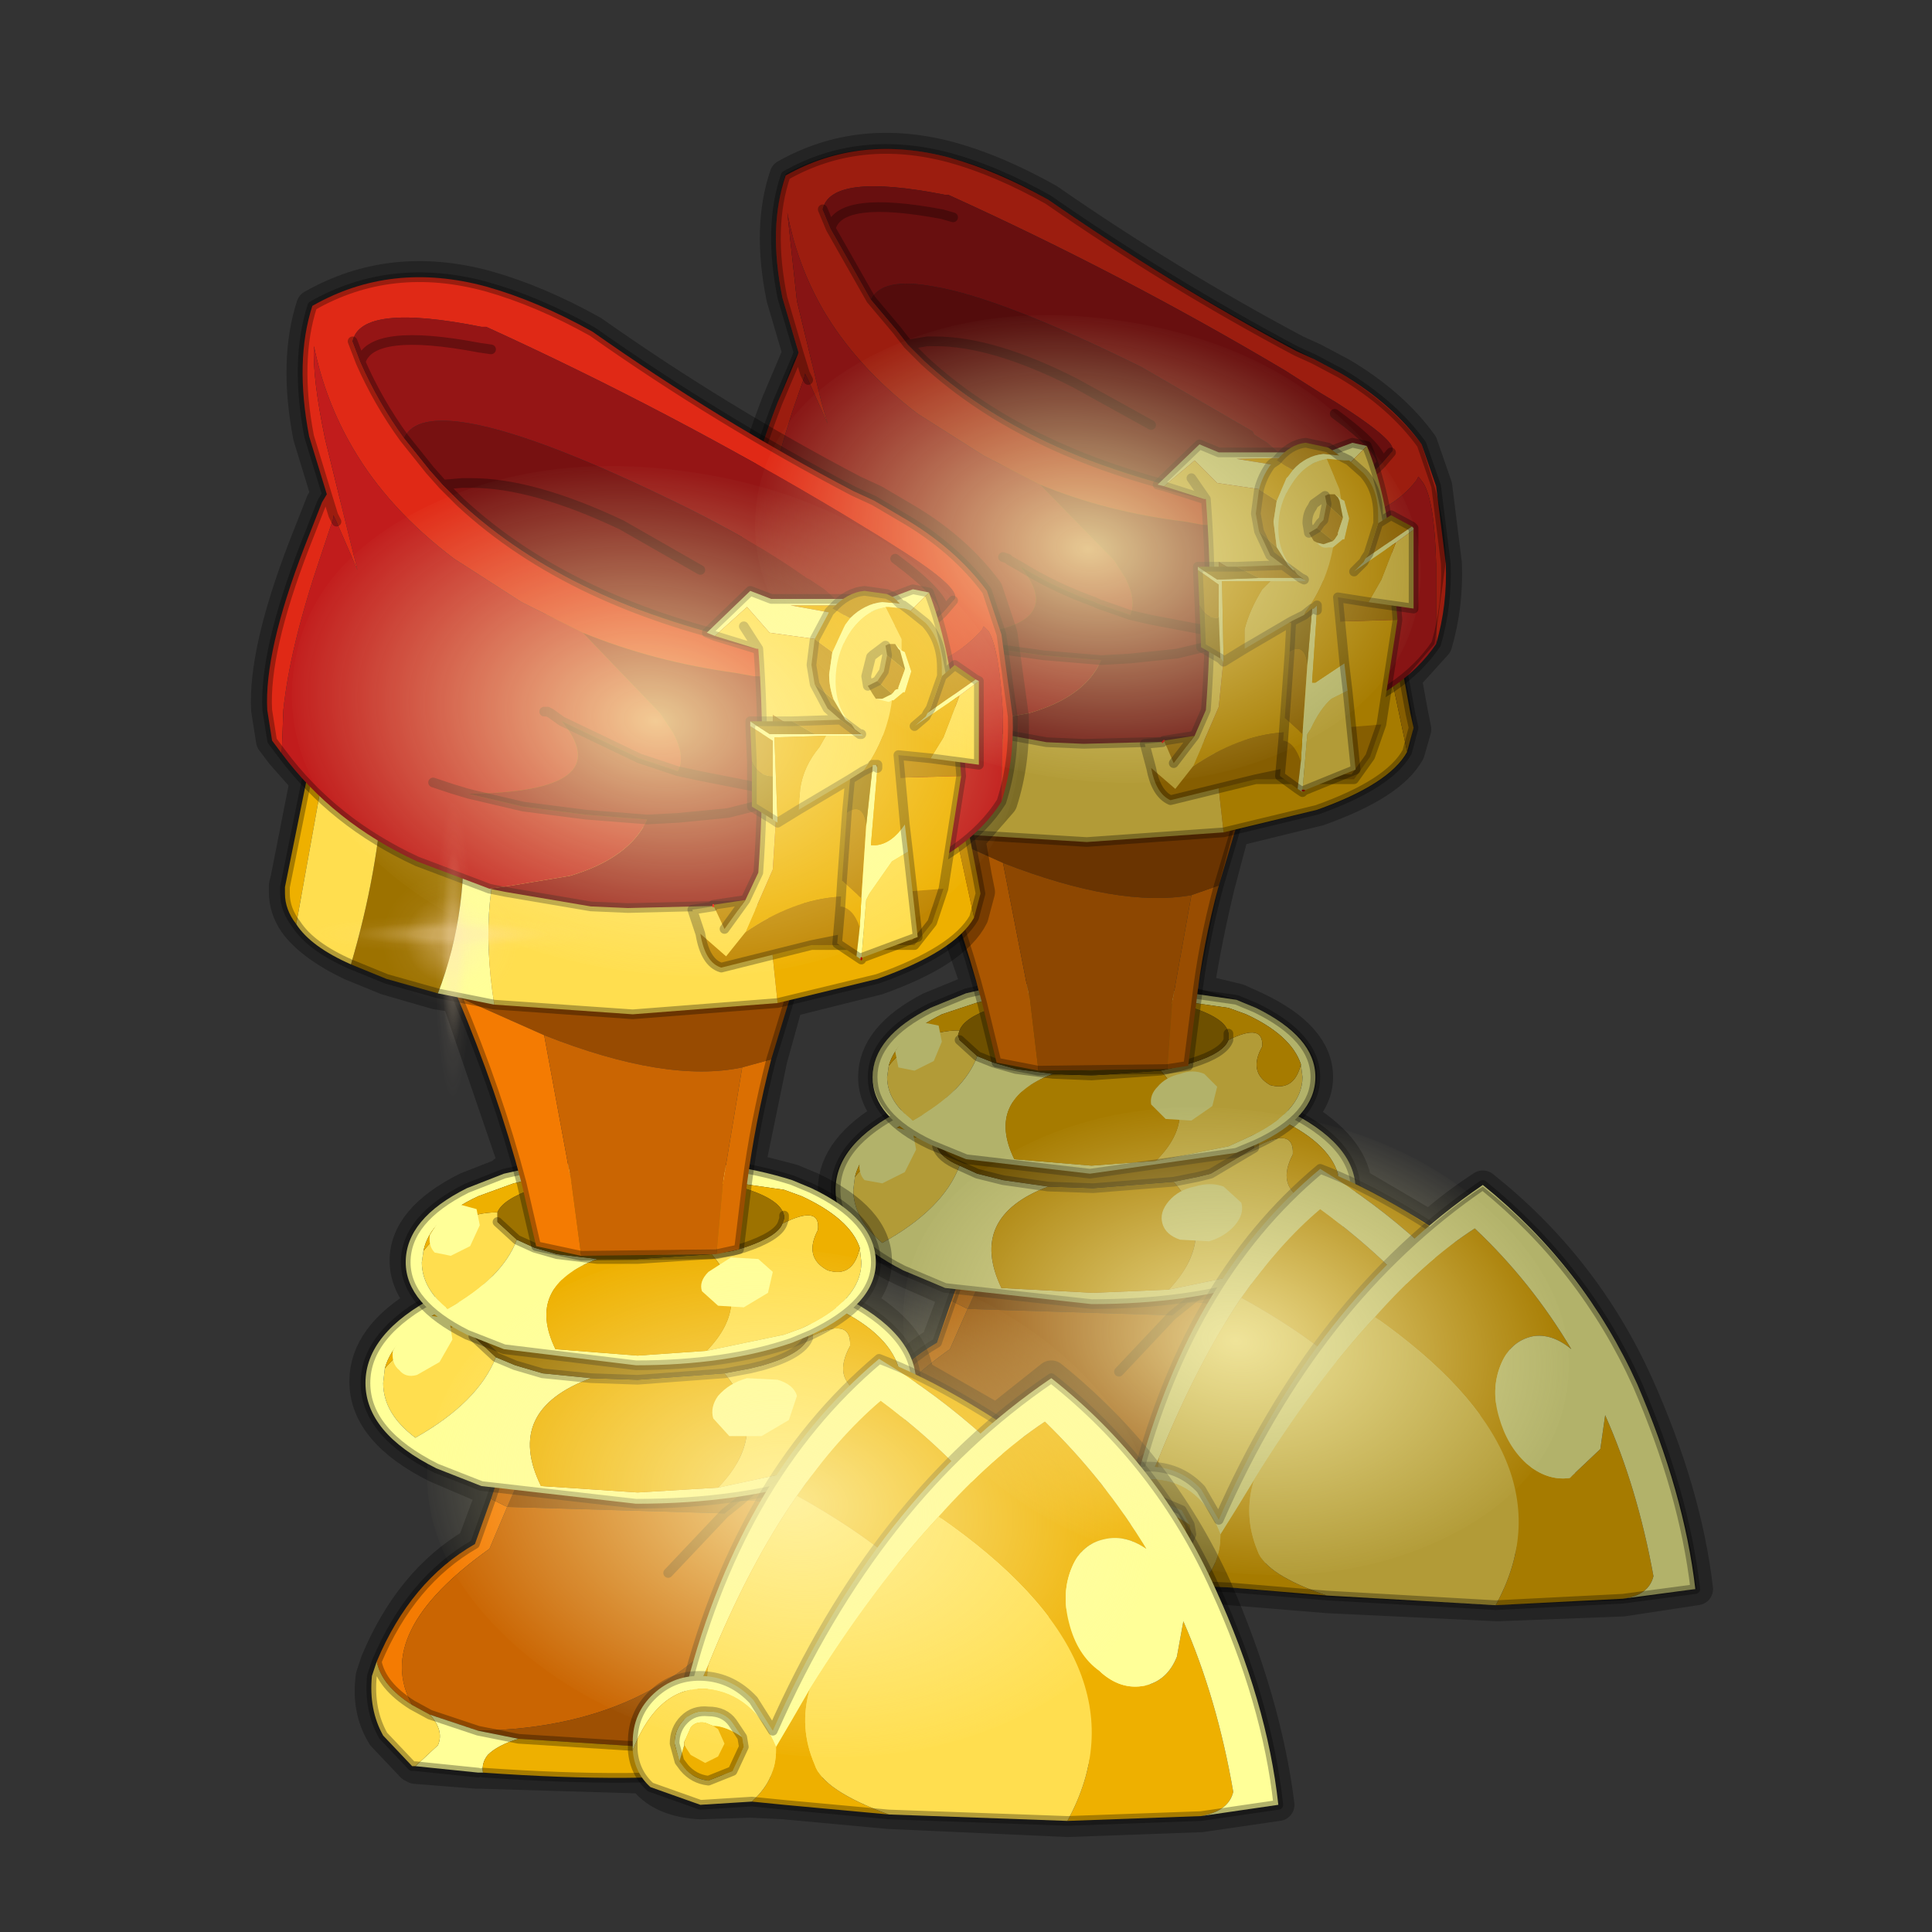 <?xml version="1.0" encoding="UTF-8" standalone="no"?>
<svg xmlns:xlink="http://www.w3.org/1999/xlink" height="600.0px" width="600.0px" xmlns="http://www.w3.org/2000/svg">
  <rect width="100%" height="100%" fill="#333333" stroke="none"/>
  <g transform="matrix(10.0, 0.0, 0.0, 10.0, 0.0, 0.0)">
    <use height="60.0" transform="matrix(1.0, 0.0, 0.0, 1.0, 0.0, 0.0)" width="60.0" xlink:href="#shape0"/>
    <use height="56.0" transform="matrix(0.401, 0.06, -0.041, 0.276, 14.48, 37.237)" width="56.0" xlink:href="#sprite0"/>
    <use height="56.0" transform="matrix(0.401, 0.06, -0.041, 0.276, 10.28, 12.987)" width="56.0" xlink:href="#sprite0"/>
    <use height="56.0" transform="matrix(0.367, 0.055, -0.038, 0.253, 24.573, 8.426)" width="56.0" xlink:href="#sprite0"/>
    <use height="56.0" transform="matrix(0.367, 0.055, -0.038, 0.253, 29.173, 33.026)" width="56.0" xlink:href="#sprite0"/>
    <use height="81.5" transform="matrix(0.116, 0.0, 0.0, 0.116, 9.25, 24.75)" width="81.5" xlink:href="#sprite1"/>
  </g>
  <defs>
    <g id="shape0" transform="matrix(1.0, 0.0, 0.0, 1.0, 0.0, 0.0)">
      <path d="M60.0 0.0 L60.0 60.0 0.0 60.0 0.0 0.0 60.0 0.0" fill="#795fa9" fill-opacity="0.0" fill-rule="evenodd" stroke="none"/>
      <path d="M29.5 4.9 Q26.7 4.15 24.4 5.45 23.85 7.05 24.3 9.25 L24.8 10.95 24.7 11.2 24.15 12.5 Q22.95 15.6 23.05 17.3 L23.2 18.15 23.5 18.55 24.2 19.4 23.65 22.2 23.6 22.45 23.55 22.65 Q23.55 23.1 23.85 23.55 L25.5 24.75 26.55 25.15 28.05 25.55 28.65 25.7 30.4 30.75 30.0 30.85 28.9 31.3 Q27.15 32.2 27.15 33.45 27.15 34.1 27.65 34.65 25.9 35.65 25.9 36.95 25.9 38.45 28.05 39.45 L29.3 40.0 29.7 40.1 29.1 41.7 Q27.25 42.85 26.25 45.2 L26.1 45.6 Q26.0 46.6 26.45 47.35 L27.3 48.25 27.4 48.25 29.2 48.4 29.35 48.4 34.05 48.6 34.3 48.8 Q34.8 49.25 35.75 49.3 L37.2 49.25 38.2 49.35 41.25 49.6 46.5 49.85 50.4 49.7 52.7 49.35 Q52.35 46.35 50.85 43.0 49.2 39.35 46.05 36.85 45.2 37.4 44.4 38.1 L42.1 36.75 Q41.95 35.6 40.35 34.65 40.9 34.1 40.9 33.45 40.9 32.2 39.0 31.3 L38.45 31.05 37.2 30.75 Q37.45 29.15 37.85 27.5 L38.3 25.8 40.95 25.15 Q43.2 24.35 43.75 23.35 L43.95 22.65 43.85 22.15 43.65 21.05 44.6 20.0 Q44.95 18.8 44.9 17.5 L44.6 15.1 44.15 13.8 Q43.25 12.55 41.65 11.6 L40.8 11.15 40.25 10.9 Q36.3 8.8 32.55 6.2 30.95 5.3 29.5 4.9 Z" fill="none" stroke="#000000" stroke-linecap="round" stroke-linejoin="round" stroke-opacity="0.302" stroke-width="1.0"/>
      <path d="M36.9 40.45 L36.4 40.85 30.05 40.65 30.55 39.55 30.6 39.55 38.55 39.1 36.9 40.45" fill="#984b01" fill-rule="evenodd" stroke="none"/>
      <path d="M29.55 40.4 L30.05 40.65 29.5 41.9 Q26.1 44.3 27.25 46.4 26.4 45.9 26.25 45.2 27.2 42.8 29.1 41.7 L29.55 40.4" fill="#f47b02" fill-rule="evenodd" stroke="none"/>
      <path d="M36.9 40.45 Q38.95 40.3 37.4 43.0 34.85 47.1 29.2 47.15 L27.8 46.7 27.25 46.4 Q26.1 44.3 29.5 41.9 L30.05 40.65 29.55 40.4 29.85 39.55 30.55 39.55 30.05 40.65 36.4 40.85 36.9 40.45 M34.75 42.6 L36.4 40.85 34.75 42.6" fill="#ca6502" fill-rule="evenodd" stroke="none"/>
      <path d="M29.2 47.15 Q34.85 47.1 37.4 43.0 38.95 40.3 36.9 40.45 L38.55 39.1 42.05 38.95 44.2 46.65 38.6 47.95 30.4 47.45 29.2 47.15" fill="#9e5003" fill-rule="evenodd" stroke="none"/>
      <path d="M27.8 46.7 L29.2 47.15 30.4 47.45 Q29.75 47.65 29.5 47.9 L29.3 48.4 29.2 48.4 27.35 48.25 28.0 47.65 Q28.2 47.2 27.8 46.7" fill="#ffff98" fill-rule="evenodd" stroke="none"/>
      <path d="M26.25 45.2 Q26.4 45.9 27.25 46.4 L27.8 46.7 Q28.2 47.2 28.0 47.65 L27.35 48.25 27.25 48.25 26.4 47.35 Q25.95 46.6 26.1 45.55 L26.25 45.2" fill="#ffde4f" fill-rule="evenodd" stroke="none"/>
      <path d="M30.4 47.45 L38.6 47.95 36.7 48.4 Q34.0 48.75 29.3 48.4 L29.5 47.9 Q29.75 47.65 30.4 47.45" fill="#eeb000" fill-rule="evenodd" stroke="none"/>
      <path d="M36.9 40.45 L36.4 40.85 34.75 42.6 M36.9 40.45 L38.55 39.1 30.6 39.55 M29.55 40.4 L29.85 39.55 30.55 39.55 M29.55 40.4 L29.1 41.7 Q27.2 42.8 26.25 45.2 26.4 45.9 27.25 46.4 L27.8 46.7 29.2 47.15 30.4 47.45 38.6 47.95 44.2 46.65 42.05 38.95 38.55 39.1 M27.35 48.25 L27.25 48.25 26.4 47.35 Q25.95 46.6 26.1 45.55 L26.25 45.2 M27.35 48.25 L29.2 48.4 M38.6 47.95 L36.7 48.4 Q34.0 48.75 29.3 48.4" fill="none" stroke="#000000" stroke-linecap="round" stroke-linejoin="round" stroke-opacity="0.302" stroke-width="0.3"/>
      <path d="M29.35 33.95 L29.35 33.9 30.35 33.7 29.35 33.95" fill="#999999" fill-rule="evenodd" stroke="none"/>
      <path d="M29.8 36.2 Q29.3 37.55 27.4 38.6 26.5 37.85 26.5 36.95 L26.55 36.55 Q27.6 35.25 29.1 35.25 L29.1 35.45 29.1 35.6 Q29.2 35.95 29.8 36.2 M41.55 36.45 L41.65 36.95 Q41.65 38.3 39.6 39.2 L38.95 39.5 36.3 40.05 Q37.9 38.35 36.45 36.7 L37.2 36.55 37.6 36.45 38.95 35.65 Q40.2 34.95 40.15 35.85 39.65 36.8 40.45 37.25 41.35 37.5 41.55 36.45" fill="#ffde4f" fill-rule="evenodd" stroke="none"/>
      <path d="M30.35 33.7 L33.65 33.4 33.75 33.4 33.9 33.4 Q36.95 33.4 39.25 34.15 L39.9 34.45 Q42.1 35.5 42.1 36.95 42.1 38.4 39.9 39.45 L39.25 39.75 Q36.95 40.5 33.9 40.5 L29.35 40.0 28.05 39.45 Q25.95 38.4 25.95 36.95 25.95 35.5 28.05 34.45 28.65 34.15 29.35 33.95 L30.35 33.7 M26.55 36.55 L26.5 36.95 Q26.5 37.85 27.4 38.6 29.3 37.55 29.8 36.2 L30.35 36.45 31.15 36.65 32.55 36.85 Q30.05 37.8 31.1 40.0 L33.95 40.15 36.3 40.05 38.95 39.5 39.6 39.2 Q41.65 38.3 41.65 36.95 L41.55 36.45 Q41.25 35.45 39.6 34.7 L38.95 34.45 Q36.8 33.75 33.95 33.75 L33.8 33.75 33.7 33.75 30.6 34.0 29.65 34.25 28.45 34.7 Q26.8 35.5 26.55 36.55" fill="#ffff98" fill-rule="evenodd" stroke="none"/>
      <path d="M26.55 36.55 Q26.8 35.5 28.45 34.7 L29.65 34.25 30.6 34.0 33.7 33.75 33.8 33.75 33.95 33.75 Q36.8 33.75 38.95 34.45 L39.6 34.7 Q41.25 35.45 41.55 36.45 41.35 37.5 40.45 37.25 39.65 36.8 40.15 35.85 40.2 34.95 38.95 35.65 L38.95 35.45 38.95 35.35 Q38.85 34.85 37.6 34.45 L37.2 34.3 33.95 34.0 31.15 34.25 30.35 34.45 Q29.3 34.8 29.1 35.25 27.6 35.25 26.55 36.55 M36.3 40.05 L33.95 40.15 31.1 40.0 Q30.05 37.8 32.55 36.85 L33.95 36.9 36.45 36.7 Q37.9 38.35 36.3 40.05" fill="#eeb000" fill-rule="evenodd" stroke="none"/>
      <path d="M32.55 36.85 L31.15 36.65 30.35 36.45 29.8 36.2 Q29.2 35.95 29.1 35.6 L29.1 35.45 29.1 35.25 Q29.3 34.8 30.35 34.45 L31.15 34.25 33.95 34.0 37.2 34.3 37.6 34.45 Q38.85 34.85 38.95 35.35 L38.95 35.45 38.95 35.65 37.6 36.45 37.2 36.55 36.45 36.7 33.95 36.9 32.55 36.85" fill="#9d7200" fill-rule="evenodd" stroke="none"/>
      <path d="M30.35 33.7 L33.65 33.4 33.75 33.4 33.9 33.4 Q36.95 33.4 39.25 34.15 L39.9 34.45 Q42.1 35.5 42.1 36.95 42.1 38.4 39.9 39.45 L39.25 39.75 Q36.95 40.5 33.9 40.5 L29.35 40.0 28.05 39.45 Q25.95 38.4 25.95 36.95 25.95 35.5 28.05 34.45 28.65 34.15 29.35 33.95 M30.35 33.7 L29.35 33.95 M32.55 36.85 L31.15 36.65 30.35 36.45 29.8 36.2 Q29.2 35.95 29.1 35.6 M36.45 36.7 L33.95 36.9 32.55 36.85 M38.95 35.35 L38.95 35.45 38.95 35.65 37.6 36.45 37.2 36.55 36.45 36.7" fill="none" stroke="#000000" stroke-linecap="round" stroke-linejoin="round" stroke-opacity="0.302" stroke-width="0.3"/>
      <path d="M38.35 38.05 Q38.05 38.4 37.55 38.55 L36.65 38.5 Q36.2 38.35 36.1 38.0 36.0 37.65 36.3 37.3 36.6 36.95 37.1 36.85 37.6 36.7 38.0 36.85 L38.55 37.35 Q38.65 37.7 38.35 38.05" fill="#ffff98" fill-rule="evenodd" stroke="none"/>
      <path d="M28.45 35.7 L28.1 36.4 27.4 36.75 26.85 36.65 Q26.65 36.45 26.7 36.05 L27.1 35.4 Q27.4 35.1 27.75 35.0 L28.35 35.15 28.45 35.7" fill="#ffff98" fill-rule="evenodd" stroke="none"/>
      <path d="M30.0 30.85 L30.85 30.65 30.0 30.85" fill="#999999" fill-rule="evenodd" stroke="none"/>
      <path d="M40.4 33.05 L40.45 33.45 Q40.45 34.55 38.7 35.35 L38.15 35.6 35.9 36.05 Q37.3 34.65 36.05 33.25 L36.7 33.1 37.05 33.0 Q38.0 32.7 38.15 32.3 39.25 31.75 39.2 32.5 38.75 33.3 39.45 33.7 40.2 33.9 40.4 33.05 M30.35 32.8 Q29.95 33.9 28.35 34.8 27.55 34.2 27.55 33.45 L27.6 33.1 Q28.5 32.0 29.8 32.0 L29.75 32.15 29.8 32.3 30.35 32.8" fill="#ffde4f" fill-rule="evenodd" stroke="none"/>
      <path d="M40.4 33.05 Q40.1 32.15 38.7 31.5 L38.15 31.3 33.9 30.7 33.75 30.7 33.7 30.7 31.1 30.95 30.3 31.15 29.25 31.5 Q27.85 32.2 27.6 33.1 L27.55 33.45 Q27.55 34.2 28.35 34.8 29.95 33.9 30.35 32.8 L30.85 33.0 31.55 33.2 32.7 33.35 Q30.6 34.15 31.5 36.0 L33.9 36.2 35.9 36.05 38.15 35.6 38.7 35.35 Q40.45 34.55 40.45 33.45 L40.4 33.05 M30.85 30.65 L33.65 30.4 33.75 30.4 33.85 30.4 38.4 31.05 39.0 31.3 Q40.85 32.2 40.85 33.45 40.85 34.7 39.0 35.55 L38.4 35.8 33.85 36.45 30.0 36.0 28.9 35.55 Q27.1 34.7 27.1 33.45 27.1 32.2 28.9 31.3 L30.0 30.85 30.85 30.65" fill="#ffff98" fill-rule="evenodd" stroke="none"/>
      <path d="M27.6 33.1 Q27.85 32.2 29.25 31.5 L30.3 31.15 31.1 30.95 33.7 30.7 33.75 30.7 33.9 30.7 38.15 31.3 38.7 31.5 Q40.1 32.15 40.4 33.05 40.2 33.9 39.45 33.7 38.75 33.3 39.2 32.5 39.25 31.75 38.15 32.3 L38.15 32.15 38.15 32.1 Q38.1 31.65 37.05 31.3 L36.7 31.2 33.9 30.95 31.55 31.15 30.85 31.3 Q29.95 31.6 29.8 32.0 28.5 32.0 27.6 33.1 M35.9 36.05 L33.9 36.2 31.5 36.0 Q30.6 34.15 32.7 33.35 L33.9 33.4 36.05 33.25 Q37.3 34.65 35.9 36.05" fill="#eeb000" fill-rule="evenodd" stroke="none"/>
      <path d="M32.7 33.35 L31.55 33.2 30.85 33.0 30.35 32.8 29.8 32.3 29.75 32.15 29.8 32.0 Q29.95 31.6 30.85 31.3 L31.55 31.15 33.9 30.95 36.7 31.2 37.05 31.3 Q38.1 31.65 38.15 32.1 L38.15 32.15 38.15 32.3 Q38.0 32.7 37.05 33.0 L36.7 33.1 36.05 33.25 33.9 33.4 32.7 33.35" fill="#9d7200" fill-rule="evenodd" stroke="none"/>
      <path d="M32.7 33.35 L31.55 33.2 30.85 33.0 30.35 32.8 29.8 32.3 M38.15 32.1 L38.15 32.15 38.15 32.3 Q38.0 32.7 37.05 33.0 L36.7 33.1 36.05 33.25 33.9 33.4 32.7 33.35 M30.85 30.65 L33.65 30.4 33.75 30.4 33.85 30.4 38.4 31.05 39.0 31.3 Q40.85 32.2 40.85 33.45 40.85 34.7 39.0 35.55 L38.4 35.8 33.85 36.45 30.0 36.0 28.9 35.55 Q27.1 34.7 27.1 33.45 27.1 32.2 28.9 31.3 L30.0 30.85 M30.85 30.65 L30.0 30.85" fill="none" stroke="#000000" stroke-linecap="round" stroke-linejoin="round" stroke-opacity="0.302" stroke-width="0.3"/>
      <path d="M37.65 34.35 L37.0 34.8 36.2 34.75 35.75 34.3 Q35.7 34.0 35.95 33.75 36.2 33.45 36.65 33.35 37.05 33.2 37.4 33.35 L37.8 33.75 37.65 34.35" fill="#ffff98" fill-rule="evenodd" stroke="none"/>
      <path d="M29.25 32.35 L29.0 32.95 28.4 33.25 27.9 33.15 27.8 32.65 28.15 32.1 28.65 31.75 29.15 31.85 29.25 32.35" fill="#ffff98" fill-rule="evenodd" stroke="none"/>
      <path d="M37.85 27.5 L37.0 27.8 Q34.75 28.2 31.15 26.8 L28.6 25.65 28.0 24.4 38.85 24.15 37.85 27.5" fill="#984b01" fill-rule="evenodd" stroke="none"/>
      <path d="M28.6 25.65 L31.15 26.8 32.0 31.15 32.25 33.25 30.95 33.0 30.5 31.15 Q29.8 28.45 28.6 25.65" fill="#f47b02" fill-rule="evenodd" stroke="none"/>
      <path d="M31.15 26.8 Q34.75 28.2 37.0 27.8 L36.4 31.15 36.25 33.2 32.25 33.25 32.0 31.15 31.15 26.8" fill="#ca6502" fill-rule="evenodd" stroke="none"/>
      <path d="M37.0 27.8 L37.85 27.5 Q37.35 29.35 37.15 31.15 L36.9 33.1 36.25 33.2 36.4 31.15 37.0 27.8" fill="#db6f02" fill-rule="evenodd" stroke="none"/>
      <path d="M37.85 27.5 L38.85 24.15 28.0 24.4 28.6 25.65 Q29.8 28.45 30.5 31.15 L30.95 33.0 32.25 33.25 36.25 33.2 36.9 33.1 37.15 31.15 Q37.35 29.35 37.85 27.5 Z" fill="none" stroke="#000000" stroke-linecap="round" stroke-linejoin="round" stroke-opacity="0.302" stroke-width="0.3"/>
      <path d="M37.4 20.45 L38.95 20.15 40.05 19.85 40.25 19.75 Q42.05 19.15 42.65 18.35 L43.7 23.35 Q43.15 24.35 40.9 25.15 L38.0 25.85 37.4 20.45 M24.55 17.5 L24.8 18.3 23.85 23.5 Q23.55 23.1 23.55 22.6 L23.55 22.45 23.6 22.2 24.55 17.5" fill="#eeb000" fill-rule="evenodd" stroke="none"/>
      <path d="M42.65 18.35 Q42.05 19.15 40.25 19.75 L40.05 19.85 38.95 20.15 37.4 20.45 33.75 20.7 30.2 20.5 28.75 20.2 Q28.95 23.1 28.0 25.55 L26.5 25.15 25.5 24.75 Q26.25 21.95 26.4 19.45 25.25 18.95 24.8 18.3 L24.55 17.5 24.55 17.3 Q24.75 16.1 27.25 15.25 29.95 14.3 33.75 14.3 37.55 14.3 40.25 15.25 42.5 16.05 42.85 17.1 L42.85 17.2 42.9 17.4 42.9 17.5 42.65 18.35" fill="#9d7200" fill-rule="evenodd" stroke="none"/>
      <path d="M43.7 23.35 L42.65 18.35 42.9 17.5 42.95 17.5 43.8 22.15 43.9 22.6 43.7 23.35" fill="#c08602" fill-rule="evenodd" stroke="none"/>
      <path d="M37.4 20.45 L38.0 25.85 33.75 26.15 29.65 25.9 Q29.15 22.6 30.2 20.5 L33.75 20.7 37.4 20.45 M24.8 18.3 Q25.25 18.95 26.4 19.45 26.25 21.95 25.5 24.75 24.3 24.15 23.85 23.5 L24.8 18.3" fill="#ffde4f" fill-rule="evenodd" stroke="none"/>
      <path d="M28.0 25.55 Q28.95 23.1 28.75 20.2 L30.2 20.5 Q29.15 22.6 29.65 25.9 L28.0 25.55" fill="#ffff98" fill-rule="evenodd" stroke="none"/>
      <path d="M38.0 25.85 L40.9 25.15 Q43.15 24.35 43.7 23.35 M42.9 17.5 L42.9 17.4 42.85 17.2 42.85 17.1 Q42.5 16.05 40.25 15.25 37.55 14.3 33.75 14.3 29.95 14.3 27.25 15.25 24.75 16.1 24.55 17.3 L24.55 17.5 23.6 22.2 23.55 22.45 23.55 22.6 Q23.55 23.1 23.85 23.5 M25.5 24.75 L26.5 25.15 28.0 25.55 M42.9 17.5 L42.95 17.5 43.8 22.15 43.9 22.6 43.7 23.35 M29.65 25.9 L33.75 26.15 38.0 25.85 M29.65 25.9 L28.0 25.55 M25.5 24.75 Q24.3 24.15 23.85 23.5" fill="none" stroke="#000000" stroke-linecap="round" stroke-linejoin="round" stroke-opacity="0.302" stroke-width="0.3"/>
      <path d="M25.55 6.5 L25.8 7.1 27.05 9.3 27.85 10.25 28.2 10.7 28.7 11.2 Q31.95 14.2 37.65 15.4 L37.8 15.45 38.3 15.55 38.65 15.55 41.15 15.3 Q42.15 15.05 42.75 14.55 L42.9 14.4 43.2 14.05 Q43.55 13.8 41.5 12.5 L41.0 12.2 39.9 11.5 Q34.85 8.5 29.45 6.05 L29.35 6.05 Q25.8 5.35 25.55 6.5 M24.8 10.95 L24.3 9.25 Q23.85 7.05 24.4 5.45 26.7 4.15 29.5 4.9 30.95 5.3 32.55 6.2 36.3 8.8 40.25 10.9 L40.8 11.15 41.65 11.6 Q43.25 12.55 44.15 13.8 L44.6 15.1 44.9 17.5 Q44.95 18.8 44.6 20.0 L44.6 17.5 Q44.55 15.55 44.2 15.0 L44.05 14.8 44.0 14.9 Q43.25 15.9 41.65 16.25 L40.5 16.4 37.35 16.3 36.8 16.2 Q34.35 15.9 32.3 15.05 L30.55 14.15 28.5 12.85 Q26.6 11.4 25.55 9.6 24.75 8.2 24.45 6.6 L24.75 9.35 25.5 12.45 25.7 13.15 25.1 11.8 25.0 11.6 24.8 10.95 25.0 11.6 25.0 11.65 24.6 12.8 Q23.75 15.45 23.55 17.3 L23.5 18.55 23.2 18.15 23.05 17.3 Q22.95 15.6 24.15 12.5 L24.7 11.2 24.8 10.95" fill="#e02916" fill-rule="evenodd" stroke="none"/>
      <path d="M25.0 11.6 L25.1 11.8 25.7 13.15 25.5 12.45 24.75 9.35 24.45 6.6 Q24.75 8.2 25.55 9.6 26.6 11.4 28.5 12.85 L30.55 14.15 32.3 15.05 34.6 17.4 34.95 17.95 Q35.3 18.65 35.1 19.1 L34.1 18.75 34.0 18.7 Q32.75 18.25 31.7 17.6 L31.35 17.4 31.3 17.35 31.15 17.3 31.3 17.35 31.35 17.4 31.7 17.6 Q33.4 19.7 29.0 19.75 L28.5 19.6 27.95 19.45 28.5 19.6 29.0 19.75 30.6 20.1 32.4 20.35 34.2 20.5 Q33.7 21.65 31.95 22.15 L30.25 22.45 29.6 22.5 27.45 21.75 Q25.0 20.6 23.5 18.55 L23.55 17.3 Q23.75 15.45 24.6 12.8 L25.0 11.65 25.0 11.6 M41.65 16.25 Q43.25 15.9 44.0 14.9 L44.05 14.8 44.2 15.0 Q44.55 15.55 44.6 17.5 L44.6 20.0 Q43.55 21.55 41.2 22.3 42.95 19.7 42.25 17.45 L41.65 16.25" fill="#c11c1c" fill-rule="evenodd" stroke="none"/>
      <path d="M25.8 7.1 L25.55 6.5 Q25.8 5.35 29.35 6.05 L29.45 6.05 Q34.85 8.5 39.9 11.5 L41.0 12.2 41.5 12.5 Q43.55 13.8 43.2 14.05 L42.9 14.4 42.75 14.55 Q42.15 15.05 41.15 15.3 L39.35 13.75 38.95 13.5 38.9 13.4 35.45 11.4 Q31.1 9.25 29.0 8.9 27.4 8.6 27.05 9.3 L25.8 7.1 Q26.05 6.05 29.25 6.65 L29.6 6.75 29.25 6.65 Q26.05 6.05 25.8 7.1 M32.3 15.05 Q34.35 15.9 36.8 16.2 L37.35 16.3 40.5 16.4 41.65 16.25 42.25 17.45 Q42.95 19.7 41.2 22.3 L40.2 22.6 37.5 23.0 33.65 23.1 32.5 23.05 30.05 22.6 29.6 22.5 30.25 22.45 31.95 22.15 Q33.7 21.65 34.2 20.5 L32.4 20.35 30.6 20.1 29.0 19.75 Q33.4 19.7 31.7 17.6 32.75 18.25 34.0 18.7 L34.1 18.75 35.1 19.1 Q35.3 18.65 34.95 17.95 L34.6 17.4 32.3 15.05 M41.45 12.85 Q42.95 13.95 42.9 14.4 42.95 13.95 41.45 12.85 M38.65 19.8 L35.75 19.25 35.1 19.1 35.75 19.25 38.65 19.8 39.15 19.6 38.65 19.8 36.55 20.3 35.1 20.45 34.2 20.5 35.1 20.45 36.55 20.3 38.65 19.8" fill="#951515" fill-rule="evenodd" stroke="none"/>
      <path d="M41.15 15.3 L38.65 15.55 38.3 15.55 37.8 15.45 37.65 15.4 Q31.95 14.2 28.7 11.2 L28.2 10.7 27.85 10.25 27.05 9.3 Q27.4 8.6 29.0 8.9 31.1 9.25 35.45 11.4 L38.9 13.4 38.95 13.5 39.35 13.75 41.15 15.3 M35.75 13.2 L33.4 11.9 Q30.85 10.6 29.05 10.6 L28.8 10.6 28.2 10.7 28.8 10.6 29.05 10.6 Q30.85 10.6 33.4 11.9 L35.75 13.2" fill="#771111" fill-rule="evenodd" stroke="none"/>
      <path d="M25.55 6.5 L25.8 7.1 Q26.05 6.05 29.25 6.65 L29.6 6.75 M44.6 20.0 Q44.95 18.8 44.9 17.5 L44.6 15.1 44.15 13.8 Q43.25 12.55 41.65 11.6 L40.8 11.15 40.25 10.9 Q36.3 8.8 32.55 6.2 30.95 5.3 29.5 4.9 26.7 4.15 24.4 5.45 23.85 7.05 24.3 9.25 L24.8 10.95 25.0 11.6 25.1 11.8 M44.6 20.0 Q43.55 21.55 41.2 22.3 L40.2 22.6 37.5 23.0 33.65 23.1 32.5 23.05 30.05 22.6 29.6 22.5 27.45 21.75 Q25.0 20.6 23.5 18.55 L23.2 18.15 23.05 17.3 Q22.95 15.6 24.15 12.5 L24.7 11.2 24.8 10.95 M43.2 14.05 L42.9 14.4 42.75 14.55 Q42.15 15.05 41.15 15.3 L38.65 15.55 38.3 15.55 37.8 15.45 37.65 15.4 Q31.95 14.2 28.7 11.2 L28.2 10.7 27.85 10.25 27.05 9.3 25.8 7.1 M42.9 14.4 Q42.95 13.95 41.45 12.85 M28.2 10.7 L28.8 10.6 29.05 10.6 Q30.85 10.6 33.4 11.9 L35.75 13.2 M31.7 17.6 L31.35 17.4 31.3 17.35 31.15 17.3 M29.0 19.75 L28.5 19.6 27.95 19.45 M34.2 20.5 L32.4 20.35 30.6 20.1 29.0 19.75 M31.7 17.6 Q32.75 18.25 34.0 18.7 L34.1 18.75 35.1 19.1 35.75 19.25 38.65 19.8 36.55 20.3 35.1 20.45 34.2 20.5 M39.15 19.6 L38.65 19.8" fill="none" stroke="#000000" stroke-linecap="round" stroke-linejoin="round" stroke-opacity="0.302" stroke-width="0.3"/>
      <path d="M38.55 40.3 Q39.75 38.6 41.0 37.55 43.0 39.0 44.55 40.85 L43.35 40.6 Q42.75 40.8 42.55 41.5 42.45 42.2 42.8 43.0 43.2 43.85 43.95 44.3 44.65 44.8 45.25 44.65 45.85 44.45 46.0 43.8 L45.95 42.8 Q47.35 44.85 48.3 47.4 48.3 47.95 47.55 48.15 L43.85 48.5 Q45.35 44.05 38.55 40.3 M46.6 41.45 Q44.45 38.4 41.0 36.3 43.4 37.2 46.9 39.8 L46.6 41.45 M35.3 46.95 L35.6 46.15 36.0 45.25 Q35.8 46.35 36.5 47.35 36.85 48.05 38.8 48.55 L35.9 48.5 35.35 48.5 35.3 47.8 35.3 47.0 35.3 46.95" fill="#eeb000" fill-rule="evenodd" stroke="none"/>
      <path d="M38.55 40.3 Q37.2 42.3 36.0 45.25 L35.6 46.15 35.3 46.95 35.25 46.85 35.2 46.35 Q36.8 39.8 41.0 36.3 44.45 38.4 46.6 41.45 L46.85 41.85 Q48.75 44.85 49.65 47.7 L47.55 48.15 Q48.3 47.95 48.3 47.4 47.35 44.85 45.95 42.8 L46.0 43.8 Q45.85 44.45 45.25 44.65 44.65 44.8 43.95 44.3 43.2 43.85 42.8 43.0 42.45 42.2 42.55 41.5 42.75 40.8 43.35 40.6 L44.55 40.85 Q43.0 39.0 41.0 37.55 39.75 38.6 38.55 40.3" fill="#ffff98" fill-rule="evenodd" stroke="none"/>
      <path d="M36.0 45.25 Q37.2 42.3 38.55 40.3 45.35 44.05 43.85 48.5 L38.8 48.55 Q36.85 48.05 36.5 47.35 35.8 46.35 36.0 45.25 M35.25 46.85 L35.3 46.95 35.3 47.0 35.3 47.8 35.25 46.85" fill="#ffde4f" fill-rule="evenodd" stroke="none"/>
      <path d="M47.55 48.15 L49.65 47.7 Q48.75 44.85 46.85 41.85 L46.6 41.45 M41.0 36.3 Q36.8 39.8 35.2 46.35 M38.8 48.55 L43.85 48.5 M35.35 48.5 L35.9 48.5 38.8 48.55 M41.0 36.3 Q43.4 37.2 46.9 39.8 L46.6 41.45 M47.55 48.15 L43.85 48.5" fill="none" stroke="#000000" stroke-linecap="round" stroke-linejoin="round" stroke-opacity="0.302" stroke-width="0.3"/>
      <path d="M37.9 47.65 L38.4 46.85 38.95 45.95 Q38.6 47.05 39.05 48.15 39.3 48.9 41.2 49.55 L38.2 49.3 37.2 49.25 37.3 49.2 Q37.9 48.55 37.9 47.7 L37.9 47.65 M42.7 40.9 Q44.25 39.15 45.8 38.15 47.55 39.8 48.8 41.9 48.2 41.4 47.6 41.5 46.9 41.65 46.6 42.4 46.3 43.15 46.55 44.0 46.8 44.9 47.4 45.45 48.05 46.0 48.75 45.9 L49.7 45.0 49.85 43.95 Q50.85 46.2 51.35 48.95 51.2 49.55 50.4 49.65 L46.45 49.85 Q48.95 45.3 42.7 40.9 M36.95 47.35 L37.0 47.65 36.7 48.35 36.0 48.6 Q35.55 48.6 35.25 48.25 L35.1 48.05 35.25 47.6 35.4 47.85 35.85 48.1 Q36.1 48.1 36.25 47.9 L36.4 47.55 36.25 47.1 36.1 47.0 Q36.45 47.0 36.95 47.35" fill="#eeb000" fill-rule="evenodd" stroke="none"/>
      <path d="M38.95 45.95 L38.4 46.85 37.9 47.65 Q37.3 46.05 35.9 45.95 34.5 45.8 33.75 47.7 L33.75 47.45 Q33.75 46.6 34.35 46.05 34.95 45.5 35.8 45.55 36.7 45.6 37.3 46.25 L37.85 47.2 Q40.85 40.35 46.05 36.8 49.2 39.35 50.85 43.0 52.3 46.35 52.65 49.35 L50.4 49.65 Q51.2 49.55 51.35 48.95 50.85 46.2 49.85 43.95 L49.7 45.0 48.75 45.9 Q48.05 46.0 47.4 45.45 46.8 44.9 46.55 44.0 46.3 43.15 46.6 42.4 46.9 41.65 47.6 41.5 48.2 41.4 48.8 41.9 47.55 39.8 45.8 38.15 44.25 39.15 42.7 40.9 40.8 42.95 38.95 45.95 M35.1 48.05 L34.95 47.55 Q34.95 47.1 35.25 46.8 L36.0 46.6 36.7 46.9 36.95 47.35 Q36.45 47.0 36.1 47.0 L35.85 46.95 35.4 47.05 Q35.25 47.2 35.25 47.45 L35.25 47.6 35.1 48.05" fill="#ffff98" fill-rule="evenodd" stroke="none"/>
      <path d="M38.95 45.95 Q40.8 42.95 42.7 40.9 48.95 45.3 46.45 49.85 L41.2 49.55 Q39.3 48.9 39.05 48.15 38.6 47.05 38.95 45.95 M33.75 47.7 Q34.5 45.8 35.9 45.95 37.3 46.05 37.9 47.65 L37.9 47.7 Q37.9 48.55 37.3 49.2 L37.2 49.25 35.7 49.3 Q34.8 49.25 34.25 48.8 33.8 48.4 33.75 47.7 M36.95 47.35 L36.7 46.9 36.0 46.6 35.25 46.8 Q34.95 47.1 34.95 47.55 L35.1 48.05 35.25 48.25 Q35.55 48.6 36.0 48.6 L36.7 48.35 37.0 47.65 36.95 47.35 M35.25 47.6 L35.25 47.45 Q35.25 47.2 35.4 47.05 L35.85 46.95 36.1 47.0 36.25 47.1 36.4 47.55 36.25 47.9 Q36.1 48.1 35.85 48.1 L35.4 47.85 35.25 47.6" fill="#ffde4f" fill-rule="evenodd" stroke="none"/>
      <path d="M50.4 49.65 L52.65 49.35 Q52.3 46.35 50.85 43.0 49.2 39.35 46.05 36.8 40.85 40.35 37.85 47.2 L37.3 46.25 Q36.7 45.6 35.8 45.55 34.95 45.5 34.35 46.05 33.75 46.6 33.75 47.45 L33.75 47.7 M37.2 49.25 L38.2 49.3 41.2 49.55 M35.1 48.05 L34.95 47.55 Q34.95 47.1 35.25 46.8 L36.0 46.6 36.7 46.9 36.95 47.35 37.0 47.65 36.7 48.35 36.0 48.6 Q35.55 48.6 35.25 48.25 L35.1 48.05 M37.2 49.25 L35.7 49.3 Q34.8 49.25 34.25 48.8 33.8 48.4 33.75 47.7 M50.4 49.65 L46.45 49.85 41.2 49.55" fill="none" stroke="#000000" stroke-linecap="round" stroke-linejoin="round" stroke-opacity="0.302" stroke-width="0.3"/>
      <path d="M40.8 14.2 L40.75 14.25 39.95 14.5 38.4 14.25 40.8 14.2 M43.4 19.25 L42.9 22.5 39.8 22.75 Q38.45 22.85 37.05 23.8 L37.85 21.95 38.0 20.45 38.0 20.5 Q38.65 19.65 39.8 19.35 L43.4 19.25" fill="#eeb000" fill-rule="evenodd" stroke="none"/>
      <path d="M39.95 14.5 L40.75 14.25 40.8 14.2 38.4 14.25 39.95 14.5 M41.2 14.05 L40.8 14.2 41.2 14.05 42.0 13.75 42.45 13.85 40.85 15.45 37.8 15.0 37.1 14.3 36.15 15.1 35.95 15.05 37.25 13.8 37.85 14.05 41.2 14.05" fill="#ffff98" fill-rule="evenodd" stroke="none"/>
      <path d="M36.15 15.1 L37.1 14.3 37.8 15.0 40.85 15.45 42.45 13.85 Q43.05 15.3 43.25 17.45 41.25 18.2 39.8 18.1 38.7 18.0 37.85 17.45 L38.0 20.45 37.85 21.95 37.05 23.8 36.5 24.5 35.75 23.85 35.55 23.1 36.1 23.05 36.15 23.0 36.45 23.7 37.1 22.85 37.45 22.05 Q37.7 18.75 37.45 15.5 L37.4 15.5 36.15 15.1 M37.0 14.85 L37.45 15.5 37.0 14.85" fill="#ffde4f" fill-rule="evenodd" stroke="none"/>
      <path d="M43.4 19.25 L39.8 19.35 Q38.65 19.65 38.0 20.5 L38.0 20.45 37.85 17.45 Q38.7 18.0 39.8 18.1 41.25 18.2 43.25 17.45 L43.4 19.25 M37.05 23.8 Q38.45 22.85 39.8 22.75 L42.9 22.5 42.55 23.5 42.05 24.2 39.0 24.2 36.35 24.85 Q35.9 24.65 35.75 23.85 L36.5 24.5 37.05 23.8 M36.15 23.0 L37.1 22.85 36.45 23.7 36.15 23.0 M41.4 23.85 L39.95 24.0 39.0 24.2 39.95 24.0 41.4 23.85" fill="#c08602" fill-rule="evenodd" stroke="none"/>
      <path d="M40.8 14.2 L40.75 14.25 39.95 14.5 M40.8 14.2 L41.2 14.05 37.85 14.05 37.25 13.8 35.95 15.05 36.15 15.1 M42.45 13.85 L42.0 13.75 41.2 14.05 M43.25 17.45 Q43.05 15.3 42.45 13.85 M42.9 22.5 L43.4 19.25 43.25 17.45 M42.9 22.5 L42.55 23.5 42.05 24.2 39.0 24.2 36.35 24.85 Q35.9 24.65 35.75 23.85 L35.55 23.1 36.1 23.05 M36.15 23.0 L37.1 22.85 37.45 22.05 Q37.7 18.75 37.45 15.5 L37.4 15.5 36.15 15.1 M39.0 24.2 L39.95 24.0 41.4 23.85 M37.45 15.5 L37.0 14.85 M37.1 22.85 L36.45 23.7" fill="none" stroke="#000000" stroke-linecap="round" stroke-linejoin="round" stroke-opacity="0.302" stroke-width="0.3"/>
      <path d="M36.1 23.05 L36.15 23.0" fill="none" stroke="#ff0000" stroke-linecap="round" stroke-linejoin="round" stroke-width="0.05"/>
      <path d="M41.6 14.15 L41.1 14.1 Q40.55 14.15 40.15 14.6 L39.65 14.3 Q40.05 13.8 40.55 13.75 L41.25 13.9 41.4 14.0 41.6 14.15 M39.65 15.55 L39.55 16.2 39.65 17.0 39.1 16.5 39.0 15.95 39.1 15.2 39.65 15.55 M40.15 17.7 L40.2 17.7 40.3 17.85 40.15 17.7 M43.85 16.35 L42.4 17.35 42.5 17.2 42.8 16.25 43.2 16.0 43.85 16.35 M41.7 16.1 L41.55 16.55 41.55 16.6 41.45 16.75 41.4 16.8 40.9 16.4 41.0 16.25 41.1 16.15 41.2 15.65 41.7 16.1 M40.05 20.25 Q40.5 19.95 40.6 20.65 L40.45 22.8 39.9 22.3 40.05 20.25 M40.5 24.55 L40.45 24.6 40.45 24.55 40.5 24.55 M40.3 24.5 L39.75 24.1 39.85 23.0 Q40.2 23.05 40.4 23.65 L40.3 24.5 M39.85 17.55 L40.4 17.95 39.1 17.95 38.4 17.6 39.85 17.55 M37.2 17.7 L37.85 18.15 37.85 19.15 37.8 19.2 Q37.45 19.2 37.25 18.8 L37.2 17.7" fill="#c08602" fill-rule="evenodd" stroke="none"/>
      <path d="M40.2 17.7 Q39.7 17.2 39.7 16.4 39.7 15.65 40.1 15.05 L40.2 14.9 Q40.6 14.35 41.2 14.25 L41.6 15.2 41.65 15.5 41.6 15.45 41.45 15.35 41.25 15.35 41.15 15.4 40.8 15.65 40.75 15.75 Q40.6 15.95 40.6 16.25 L40.65 16.55 40.8 16.8 40.9 16.85 Q41.05 17.05 41.25 17.0 L41.4 17.0 Q41.2 18.1 40.55 19.0 L40.5 19.1 40.1 19.3 38.65 20.15 38.65 19.55 Q38.8 18.95 39.2 18.3 L39.45 18.05 40.55 18.05 40.5 18.0 40.3 17.85 40.2 17.7 M43.35 16.85 L43.9 16.45 43.9 18.9 42.5 18.7 42.9 18.0 43.35 16.85 M41.85 21.45 L42.1 23.9 40.5 24.55 40.45 24.55 40.6 22.8 40.7 22.65 Q41.0 22.0 41.35 21.7 L41.85 21.45" fill="#ffde4f" fill-rule="evenodd" stroke="none"/>
      <path d="M40.15 14.6 Q40.55 14.15 41.1 14.1 L41.6 14.15 41.7 14.2 41.9 14.3 41.75 14.3 41.25 14.25 41.2 14.25 Q40.6 14.35 40.2 14.9 L40.1 15.05 Q39.7 15.65 39.7 16.4 39.7 17.2 40.2 17.7 L40.15 17.7 40.0 17.55 39.65 17.0 39.55 16.2 39.65 15.55 39.95 14.85 40.0 14.8 40.15 14.6 M43.9 16.45 L43.35 16.85 42.05 17.75 42.35 17.45 42.4 17.35 43.85 16.35 43.9 16.4 43.9 16.45 M41.45 15.35 L41.6 15.45 41.65 15.5 41.75 15.55 41.9 16.1 41.75 16.75 41.7 16.75 41.4 17.0 41.25 17.0 Q41.05 17.05 40.9 16.85 L41.1 16.9 41.4 16.8 41.45 16.75 41.55 16.6 41.55 16.55 41.7 16.1 41.7 16.05 41.6 15.55 41.55 15.45 41.45 15.35 M40.75 18.9 L40.8 18.9 40.9 18.8 40.9 18.95 40.75 21.15 40.75 21.2 40.85 21.2 41.75 20.6 41.85 21.45 41.35 21.7 Q41.0 22.0 40.7 22.65 L40.6 22.8 40.45 24.55 40.45 24.6 40.3 24.5 40.4 23.65 40.45 22.8 40.6 20.65 40.75 18.9 M40.5 18.0 L40.55 18.05 39.45 18.05 37.95 18.05 38.0 20.55 37.9 20.45 37.85 19.15 37.85 18.15 37.2 17.7 37.2 17.6 37.8 18.0 39.1 17.95 40.4 17.95 40.5 18.0" fill="#ffff98" fill-rule="evenodd" stroke="none"/>
      <path d="M39.65 14.3 L40.15 14.6 40.0 14.8 39.95 14.85 39.65 15.55 39.1 15.2 Q39.2 14.8 39.45 14.45 L39.5 14.4 39.65 14.3 M41.2 14.25 L41.25 14.25 41.75 14.3 41.9 14.3 42.35 14.7 Q42.8 15.2 42.8 16.0 L42.8 16.25 42.5 17.2 42.4 17.35 42.35 17.45 42.05 17.75 43.35 16.85 42.9 18.0 42.5 18.7 41.55 18.55 41.75 20.6 40.85 21.2 40.75 21.2 40.75 21.15 40.9 18.95 40.9 18.85 40.9 18.8 40.8 18.9 40.75 18.9 40.5 19.1 40.55 19.0 Q41.2 18.1 41.4 17.0 L41.7 16.75 41.75 16.75 41.9 16.1 41.75 15.55 41.65 15.5 41.6 15.2 41.2 14.25 M39.45 18.05 L39.2 18.3 Q38.8 18.95 38.65 19.55 L38.65 20.15 38.0 20.55 37.95 18.05 39.45 18.05 M39.85 23.0 L39.9 22.3 40.45 22.8 40.4 23.65 Q40.2 23.05 39.85 23.0" fill="#eeb000" fill-rule="evenodd" stroke="none"/>
      <path d="M39.65 17.0 L40.0 17.55 40.15 17.7 40.3 17.85 40.5 18.0 40.4 17.95 39.85 17.55 39.45 17.25 39.1 16.5 39.65 17.0 M40.5 19.1 L40.75 18.9 40.6 20.65 Q40.5 19.95 40.05 20.25 L40.1 19.3 40.5 19.1 M41.45 15.35 L41.55 15.45 41.6 15.55 41.7 16.05 41.7 16.1 41.2 15.65 41.15 15.4 41.25 15.35 41.45 15.35 M41.4 16.8 L41.1 16.9 40.9 16.85 40.8 16.8 40.65 16.55 40.9 16.4 41.4 16.8 M39.1 17.95 L37.8 18.0 37.2 17.6 38.4 17.6 39.1 17.95 M37.85 19.15 L37.9 20.45 37.3 20.1 37.25 18.8 Q37.45 19.2 37.8 19.2 L37.85 19.15" fill="#9d7200" fill-rule="evenodd" stroke="none"/>
      <path d="M40.5 24.55 L40.45 24.55" fill="none" stroke="#ff0000" stroke-linecap="round" stroke-linejoin="round" stroke-width="0.05"/>
      <path d="M41.6 14.15 L41.4 14.0 41.25 13.9 40.55 13.75 Q40.05 13.8 39.65 14.3 M41.9 14.3 L41.7 14.2 M43.9 16.45 L43.9 16.4 43.85 16.35 43.2 16.0 42.8 16.25 42.5 17.2 42.4 17.35 42.35 17.45 42.05 17.75 M42.5 18.7 L43.9 18.9 43.9 16.45 M40.5 19.1 L40.75 18.9 M40.8 18.9 L40.9 18.8 40.9 18.85 40.9 18.95 M41.75 20.6 L41.55 18.55 42.5 18.7 M41.9 14.3 L42.35 14.7 Q42.8 15.2 42.8 16.0 L42.8 16.25 M40.65 16.55 L40.6 16.25 Q40.6 15.95 40.75 15.75 L40.8 15.65 41.15 15.4 41.2 15.65 41.1 16.15 41.0 16.25 40.9 16.4 M40.65 16.55 L40.9 16.4 M38.65 20.15 L40.1 19.3 40.5 19.1 M40.4 17.95 L40.5 18.0 M40.9 18.8 L40.9 18.95 M41.75 20.6 L41.85 21.45 42.1 23.9 40.5 24.55 40.45 24.6 40.3 24.5 39.75 24.1 39.85 23.0 39.9 22.3 40.05 20.25 40.1 19.3 M39.1 15.2 Q39.2 14.8 39.45 14.45 L39.5 14.4 39.65 14.3 M39.1 16.5 L39.45 17.25 39.85 17.55 40.4 17.95 M37.2 17.6 L37.2 17.7 M37.9 20.45 L38.0 20.55 38.65 20.15 M39.1 16.5 L39.0 15.95 39.1 15.2 M38.4 17.6 L39.85 17.55 M37.25 18.8 L37.2 17.7 M37.9 20.45 L37.3 20.1 37.25 18.8 M38.4 17.6 L37.2 17.6" fill="none" stroke="#000000" stroke-linecap="round" stroke-linejoin="round" stroke-opacity="0.302" stroke-width="0.3"/>
      <path d="M24.8 10.95 L24.3 9.25 Q23.85 7.05 24.4 5.4 26.7 4.15 29.5 4.9 30.95 5.25 32.55 6.2 36.3 8.8 40.25 10.85 L40.8 11.15 41.65 11.6 Q43.2 12.55 44.15 13.8 L44.55 15.1 Q44.9 16.3 44.9 17.45 L44.55 20.0 43.65 21.05 43.85 22.1 43.9 22.6 43.75 23.3 Q43.2 24.35 40.95 25.15 L38.3 25.8 37.85 27.5 37.2 30.7 38.45 31.05 39.0 31.3 Q40.9 32.2 40.9 33.4 40.9 34.1 40.35 34.65 41.95 35.55 42.1 36.75 43.15 37.25 44.4 38.1 45.2 37.4 46.05 36.85 49.2 39.35 50.85 43.0 52.35 46.35 52.7 49.35 L50.4 49.7 46.5 49.85 41.25 49.6 38.2 49.3 37.2 49.25 35.75 49.3 Q34.8 49.25 34.3 48.8 L34.05 48.55 29.35 48.4 29.2 48.4 27.4 48.25 27.3 48.25 26.45 47.35 Q26.0 46.6 26.1 45.6 L26.25 45.2 Q27.25 42.8 29.1 41.7 L29.7 40.1 29.3 40.0 28.05 39.45 Q25.9 38.45 25.9 36.95 25.9 35.65 27.65 34.65 27.1 34.1 27.1 33.4 27.1 32.2 28.9 31.3 L30.0 30.85 30.4 30.75 28.65 25.7 28.05 25.55 26.55 25.15 25.5 24.7 Q24.35 24.2 23.85 23.5 23.55 23.1 23.55 22.6 L23.6 22.45 23.6 22.2 24.2 19.35 23.5 18.55 23.2 18.15 23.05 17.25 Q22.95 15.6 24.15 12.5 L24.65 11.2 24.8 10.95" fill="#000000" fill-opacity="0.302" fill-rule="evenodd" stroke="none"/>
      <path d="M15.1 8.9 Q12.15 8.1 9.7 9.5 9.15 11.2 9.6 13.55 L10.15 15.35 10.0 15.6 9.45 17.0 Q8.2 20.25 8.3 22.05 L8.45 23.0 8.75 23.4 9.5 24.25 8.9 27.3 8.85 27.5 8.85 27.7 Q8.85 28.2 9.15 28.65 9.65 29.35 10.9 29.95 L12.0 30.4 13.55 30.85 14.2 30.95 16.05 36.35 15.65 36.4 15.65 36.45 14.5 36.9 Q12.6 37.85 12.6 39.15 12.6 39.85 13.15 40.45 11.35 41.5 11.35 42.9 11.35 44.45 13.55 45.55 L14.95 46.15 15.35 46.2 14.7 47.95 Q12.75 49.1 11.7 51.6 L11.55 52.05 Q11.4 53.1 11.9 53.9 L12.8 54.85 12.9 54.9 14.8 55.05 14.95 55.05 19.95 55.2 20.2 55.45 Q20.75 55.95 21.75 56.0 L23.3 55.95 24.35 56.0 27.6 56.3 33.15 56.55 37.3 56.4 39.7 56.05 Q39.3 52.85 37.75 49.3 36.0 45.45 32.65 42.75 L30.95 44.1 28.5 42.7 Q28.35 41.45 26.65 40.45 27.2 39.85 27.2 39.15 27.2 37.85 25.2 36.9 L24.6 36.65 23.25 36.3 23.95 32.9 24.45 31.1 27.25 30.4 Q29.65 29.55 30.2 28.45 L30.4 27.7 30.3 27.2 30.1 26.05 31.1 24.9 Q31.5 23.65 31.45 22.25 L31.1 19.7 30.65 18.35 Q29.65 17.0 28.0 16.05 L27.15 15.55 26.5 15.25 Q22.3 13.05 18.4 10.3 16.7 9.35 15.1 8.9 Z" fill="none" stroke="#000000" stroke-linecap="round" stroke-linejoin="round" stroke-opacity="0.302" stroke-width="1.0"/>
      <path d="M23.0 46.6 L22.5 47.0 15.75 46.8 16.25 45.65 16.35 45.65 24.8 45.2 Q23.85 45.8 23.0 46.6" fill="#984b01" fill-rule="evenodd" stroke="none"/>
      <path d="M11.7 51.6 Q12.75 49.1 14.75 47.95 L15.25 46.55 15.75 46.8 15.2 48.1 Q11.55 50.7 12.8 52.95 11.85 52.35 11.7 51.6" fill="#f47b02" fill-rule="evenodd" stroke="none"/>
      <path d="M23.0 46.6 Q25.2 46.45 23.5 49.3 20.85 53.65 14.85 53.75 L13.35 53.25 12.8 52.95 Q11.55 50.7 15.2 48.1 L15.75 46.8 15.25 46.55 15.55 45.65 16.25 45.65 15.75 46.8 22.5 47.0 23.0 46.6 M20.75 48.85 L22.5 47.0 20.75 48.85" fill="#ca6502" fill-rule="evenodd" stroke="none"/>
      <path d="M14.85 53.75 Q20.85 53.65 23.5 49.3 25.2 46.45 23.0 46.6 23.85 45.8 24.8 45.2 L28.5 45.0 30.75 53.15 24.8 54.55 16.1 54.0 14.85 53.75" fill="#9e5003" fill-rule="evenodd" stroke="none"/>
      <path d="M13.35 53.25 L14.85 53.75 16.1 54.0 Q15.45 54.2 15.15 54.5 14.95 54.75 15.0 55.05 L14.85 55.05 12.9 54.85 13.6 54.2 Q13.8 53.75 13.35 53.25" fill="#ffff98" fill-rule="evenodd" stroke="none"/>
      <path d="M11.7 51.6 Q11.85 52.35 12.8 52.95 L13.35 53.25 Q13.8 53.75 13.6 54.2 L12.9 54.85 12.8 54.85 11.9 53.9 Q11.45 53.1 11.55 52.05 L11.7 51.6" fill="#ffde4f" fill-rule="evenodd" stroke="none"/>
      <path d="M16.1 54.0 L24.8 54.55 22.8 55.0 Q19.95 55.4 15.0 55.05 14.95 54.75 15.15 54.5 15.45 54.2 16.1 54.0" fill="#eeb000" fill-rule="evenodd" stroke="none"/>
      <path d="M23.0 46.6 L22.5 47.0 20.75 48.85 M23.0 46.6 Q23.85 45.8 24.8 45.2 L16.35 45.65 M15.25 46.55 L14.75 47.95 Q12.75 49.1 11.7 51.6 11.85 52.35 12.8 52.95 L13.35 53.25 14.85 53.75 16.1 54.0 24.8 54.55 30.75 53.15 28.5 45.0 24.8 45.2 M15.25 46.55 L15.55 45.65 16.25 45.65 M12.9 54.85 L12.8 54.85 11.9 53.9 Q11.45 53.1 11.55 52.05 L11.7 51.6 M12.9 54.85 L14.85 55.05 M24.8 54.55 L22.8 55.0 Q19.95 55.4 15.0 55.05" fill="none" stroke="#000000" stroke-linecap="round" stroke-linejoin="round" stroke-opacity="0.302" stroke-width="0.3"/>
      <path d="M14.95 39.75 L14.95 39.7 16.0 39.5 14.95 39.75" fill="#999999" fill-rule="evenodd" stroke="none"/>
      <path d="M27.9 42.45 L27.95 42.95 Q27.95 44.35 25.8 45.35 L25.1 45.6 22.3 46.2 Q24.0 44.45 22.5 42.65 L23.3 42.5 23.7 42.4 Q24.9 42.05 25.1 41.55 26.45 40.85 26.4 41.8 25.85 42.8 26.7 43.25 27.65 43.55 27.9 42.45 M15.4 42.15 Q14.85 43.55 12.9 44.65 11.9 43.9 11.9 42.95 L11.95 42.5 Q13.1 41.15 14.7 41.15 L14.65 41.35 14.7 41.5 15.4 42.15" fill="#ffde4f" fill-rule="evenodd" stroke="none"/>
      <path d="M27.9 42.45 Q27.55 41.35 25.8 40.55 L25.1 40.3 Q22.85 39.55 19.8 39.55 L19.65 39.55 19.55 39.55 16.3 39.85 15.3 40.05 14.0 40.55 Q12.25 41.4 11.95 42.5 L11.9 42.95 Q11.9 43.9 12.9 44.65 14.85 43.55 15.4 42.15 L16.0 42.4 16.85 42.65 18.35 42.8 Q15.65 43.8 16.8 46.15 L19.8 46.35 22.3 46.2 25.1 45.6 25.8 45.35 Q27.95 44.35 27.95 42.95 L27.9 42.45 M16.0 39.5 L19.5 39.15 19.6 39.15 19.75 39.15 Q23.0 39.15 25.45 40.0 L26.15 40.25 Q28.45 41.4 28.45 42.95 28.45 44.5 26.15 45.6 L25.45 45.9 Q23.0 46.7 19.75 46.7 L14.95 46.15 13.55 45.6 Q11.35 44.5 11.35 42.95 11.35 41.4 13.55 40.25 L14.95 39.75 16.0 39.5" fill="#ffff98" fill-rule="evenodd" stroke="none"/>
      <path d="M11.95 42.5 Q12.25 41.4 14.0 40.55 L15.3 40.05 16.3 39.85 19.55 39.55 19.65 39.55 19.8 39.55 Q22.85 39.55 25.1 40.3 L25.8 40.55 Q27.55 41.35 27.9 42.45 27.65 43.55 26.7 43.25 25.85 42.8 26.4 41.8 26.45 40.85 25.1 41.55 L25.1 41.35 25.1 41.25 Q25.0 40.7 23.7 40.25 L23.3 40.15 19.8 39.85 16.85 40.05 16.0 40.25 Q14.85 40.65 14.7 41.15 13.1 41.15 11.95 42.5 M22.3 46.2 L19.8 46.35 16.8 46.15 Q15.65 43.8 18.35 42.8 L19.8 42.85 22.5 42.65 Q24.0 44.45 22.3 46.2" fill="#eeb000" fill-rule="evenodd" stroke="none"/>
      <path d="M18.35 42.8 L16.85 42.65 16.0 42.4 15.4 42.15 14.7 41.5 14.65 41.35 14.7 41.15 Q14.85 40.65 16.0 40.25 L16.85 40.05 19.8 39.85 23.3 40.15 23.7 40.25 Q25.0 40.7 25.1 41.25 L25.1 41.35 25.1 41.55 Q24.9 42.05 23.7 42.4 L23.3 42.5 22.5 42.65 19.8 42.85 18.35 42.8" fill="#9d7200" fill-rule="evenodd" stroke="none"/>
      <path d="M18.35 42.8 L16.85 42.65 16.0 42.4 15.4 42.15 14.7 41.5 M25.1 41.25 L25.1 41.35 25.1 41.55 Q24.9 42.05 23.7 42.4 L23.3 42.5 22.5 42.65 19.8 42.85 18.35 42.8 M16.0 39.5 L19.5 39.15 19.6 39.15 19.75 39.15 Q23.0 39.15 25.45 40.0 L26.15 40.25 Q28.45 41.4 28.45 42.95 28.45 44.5 26.15 45.6 L25.45 45.9 Q23.0 46.7 19.75 46.7 L14.95 46.15 13.55 45.6 Q11.35 44.5 11.35 42.95 11.35 41.4 13.55 40.25 L14.95 39.75 M16.0 39.5 L14.95 39.75" fill="none" stroke="#000000" stroke-linecap="round" stroke-linejoin="round" stroke-opacity="0.302" stroke-width="0.3"/>
      <path d="M24.5 44.1 L23.65 44.6 22.65 44.6 22.15 44.05 Q22.05 43.7 22.3 43.35 22.65 42.95 23.2 42.8 L24.15 42.85 Q24.65 43.0 24.75 43.35 L24.5 44.1" fill="#ffff98" fill-rule="evenodd" stroke="none"/>
      <path d="M14.05 41.6 L13.65 42.3 12.95 42.7 Q12.6 42.8 12.4 42.55 12.15 42.35 12.2 41.95 L12.6 41.25 13.3 40.85 13.95 40.95 14.05 41.6" fill="#ffff98" fill-rule="evenodd" stroke="none"/>
      <path d="M15.65 36.45 L16.55 36.25 15.65 36.45" fill="#999999" fill-rule="evenodd" stroke="none"/>
      <path d="M16.05 38.5 Q15.6 39.7 13.9 40.65 13.1 40.0 13.1 39.2 L13.15 38.85 Q14.1 37.65 15.45 37.65 L15.45 37.85 15.45 37.95 16.05 38.5 M26.7 38.75 L26.75 39.2 Q26.75 40.4 24.9 41.25 L24.35 41.45 21.95 41.95 Q23.4 40.45 22.1 38.95 L22.75 38.85 23.1 38.75 Q24.15 38.4 24.3 38.0 25.5 37.4 25.4 38.2 24.95 39.05 25.7 39.45 26.5 39.7 26.7 38.75" fill="#ffde4f" fill-rule="evenodd" stroke="none"/>
      <path d="M16.55 36.25 L19.55 36.0 19.65 36.0 19.75 36.0 Q22.55 36.0 24.6 36.65 L25.2 36.9 Q27.2 37.85 27.2 39.2 27.2 40.5 25.2 41.45 L24.6 41.7 Q22.55 42.4 19.75 42.4 L15.65 41.9 14.5 41.45 Q12.6 40.5 12.6 39.2 12.6 37.85 14.5 36.9 L15.65 36.45 16.55 36.25 M13.15 38.85 L13.1 39.2 Q13.1 40.0 13.9 40.65 15.6 39.7 16.05 38.5 L16.6 38.75 17.3 38.95 18.55 39.1 Q16.3 39.95 17.25 41.9 L19.8 42.1 21.95 41.95 24.35 41.45 24.9 41.25 Q26.75 40.4 26.75 39.2 L26.7 38.75 Q26.4 37.85 24.9 37.15 L24.35 36.95 19.8 36.3 19.65 36.3 19.6 36.3 16.8 36.55 15.95 36.75 14.85 37.15 Q13.35 37.85 13.15 38.85" fill="#ffff98" fill-rule="evenodd" stroke="none"/>
      <path d="M13.15 38.85 Q13.35 37.85 14.85 37.15 L15.95 36.75 16.8 36.55 19.6 36.3 19.65 36.3 19.8 36.3 24.35 36.95 24.9 37.15 Q26.4 37.85 26.7 38.75 26.5 39.7 25.7 39.45 24.95 39.05 25.4 38.2 25.5 37.4 24.3 38.0 L24.35 37.85 24.35 37.75 Q24.25 37.25 23.1 36.9 L22.75 36.8 19.8 36.55 17.3 36.75 16.6 36.9 Q15.6 37.25 15.45 37.65 14.1 37.65 13.15 38.85 M21.95 41.95 L19.8 42.1 17.25 41.9 Q16.3 39.95 18.55 39.1 L19.8 39.1 22.1 38.95 Q23.4 40.45 21.95 41.95" fill="#eeb000" fill-rule="evenodd" stroke="none"/>
      <path d="M18.55 39.1 L17.3 38.95 16.6 38.75 16.05 38.5 15.45 37.95 15.45 37.85 15.45 37.65 Q15.6 37.25 16.6 36.9 L17.3 36.75 19.8 36.55 22.75 36.8 23.1 36.9 Q24.25 37.25 24.35 37.75 L24.35 37.85 24.3 38.0 Q24.15 38.4 23.1 38.75 L22.75 38.85 22.1 38.95 19.8 39.1 18.55 39.1" fill="#9d7200" fill-rule="evenodd" stroke="none"/>
      <path d="M16.55 36.25 L19.55 36.0 19.65 36.0 19.75 36.0 Q22.55 36.0 24.6 36.65 L25.2 36.9 Q27.2 37.85 27.2 39.2 27.2 40.5 25.2 41.45 L24.6 41.7 Q22.55 42.4 19.75 42.4 L15.65 41.9 14.5 41.45 Q12.6 40.5 12.6 39.2 12.6 37.85 14.5 36.9 L15.65 36.45 M16.55 36.25 L15.65 36.45 M18.55 39.1 L17.3 38.95 16.6 38.75 16.05 38.5 15.45 37.95 M22.1 38.95 L19.8 39.1 18.55 39.1 M24.35 37.75 L24.35 37.85 24.3 38.0 Q24.15 38.4 23.1 38.75 L22.75 38.85 22.1 38.95" fill="none" stroke="#000000" stroke-linecap="round" stroke-linejoin="round" stroke-opacity="0.302" stroke-width="0.3"/>
      <path d="M23.85 40.15 L23.1 40.6 22.3 40.55 21.8 40.1 Q21.7 39.8 22.0 39.5 L22.7 39.05 23.55 39.1 24.0 39.5 23.85 40.15" fill="#ffff98" fill-rule="evenodd" stroke="none"/>
      <path d="M14.9 38.05 L14.6 38.7 14.0 39.0 13.5 38.9 Q13.3 38.7 13.35 38.35 L13.7 37.8 14.25 37.4 14.8 37.55 14.9 38.05" fill="#ffff98" fill-rule="evenodd" stroke="none"/>
      <path d="M23.95 32.9 L23.05 33.15 Q20.7 33.65 16.9 32.15 L14.2 30.95 13.55 29.55 25.05 29.3 23.95 32.9" fill="#984b01" fill-rule="evenodd" stroke="none"/>
      <path d="M14.2 30.95 L16.9 32.15 17.75 36.75 18.05 39.0 16.65 38.7 16.2 36.75 Q15.45 33.9 14.2 30.95" fill="#f47b02" fill-rule="evenodd" stroke="none"/>
      <path d="M16.9 32.15 Q20.7 33.65 23.05 33.15 L22.45 36.75 22.25 38.95 18.05 39.0 17.75 36.75 16.9 32.15" fill="#ca6502" fill-rule="evenodd" stroke="none"/>
      <path d="M23.05 33.15 L23.95 32.9 Q23.45 34.85 23.2 36.75 L22.95 38.8 22.25 38.95 22.45 36.75 23.05 33.15" fill="#db6f02" fill-rule="evenodd" stroke="none"/>
      <path d="M23.95 32.9 L25.05 29.3 13.55 29.55 14.2 30.95 Q15.45 33.9 16.2 36.75 L16.65 38.7 18.05 39.0 22.25 38.95 22.95 38.8 23.2 36.75 Q23.45 34.85 23.95 32.9 Z" fill="none" stroke="#000000" stroke-linecap="round" stroke-linejoin="round" stroke-opacity="0.302" stroke-width="0.3"/>
      <path d="M23.55 25.45 L25.15 25.15 26.35 24.8 26.55 24.7 Q28.45 24.05 29.1 23.2 L30.25 28.5 Q29.65 29.55 27.25 30.4 L24.15 31.15 23.55 25.45 M9.9 22.35 Q9.9 22.75 10.2 23.15 L9.2 28.7 Q8.85 28.25 8.85 27.75 L8.85 27.55 8.9 27.3 9.9 22.35" fill="#eeb000" fill-rule="evenodd" stroke="none"/>
      <path d="M29.1 23.2 Q28.45 24.05 26.55 24.7 L26.35 24.8 25.15 25.15 23.55 25.45 19.65 25.7 15.9 25.5 14.35 25.2 Q14.6 28.25 13.6 30.85 L12.0 30.4 10.9 29.95 Q11.75 27.05 11.9 24.4 10.65 23.85 10.2 23.15 9.9 22.75 9.9 22.35 L9.9 22.1 Q10.15 20.85 12.75 19.95 15.6 18.95 19.65 18.95 23.7 18.95 26.55 19.95 28.9 20.75 29.3 21.9 L29.35 22.0 29.4 22.2 29.4 22.35 29.1 23.2" fill="#9d7200" fill-rule="evenodd" stroke="none"/>
      <path d="M30.25 28.5 L29.1 23.2 29.4 22.35 30.35 27.2 30.45 27.75 30.25 28.5" fill="#c08602" fill-rule="evenodd" stroke="none"/>
      <path d="M23.55 25.45 L24.15 31.15 19.65 31.5 15.35 31.2 Q14.8 27.7 15.9 25.5 L19.65 25.7 23.55 25.45 M10.2 23.15 Q10.65 23.85 11.9 24.4 11.75 27.05 10.9 29.95 9.65 29.4 9.2 28.7 L10.2 23.15" fill="#ffde4f" fill-rule="evenodd" stroke="none"/>
      <path d="M13.6 30.85 Q14.6 28.25 14.35 25.2 L15.9 25.5 Q14.8 27.7 15.35 31.2 L13.6 30.85" fill="#ffff98" fill-rule="evenodd" stroke="none"/>
      <path d="M24.15 31.15 L27.25 30.4 Q29.65 29.55 30.25 28.5 M29.4 22.35 L29.4 22.2 29.35 22.0 29.3 21.9 Q28.9 20.75 26.55 19.95 23.7 18.95 19.65 18.95 15.6 18.95 12.75 19.95 10.15 20.85 9.9 22.1 L9.9 22.35 8.9 27.3 8.85 27.55 8.85 27.75 Q8.85 28.25 9.2 28.7 9.65 29.4 10.9 29.95 L12.0 30.4 13.6 30.85 M29.4 22.35 L30.35 27.2 30.45 27.75 30.25 28.5 M15.35 31.2 L19.65 31.5 24.15 31.15 M15.35 31.2 L13.6 30.85" fill="none" stroke="#000000" stroke-linecap="round" stroke-linejoin="round" stroke-opacity="0.302" stroke-width="0.3"/>
      <path d="M10.95 10.6 L11.2 11.25 Q11.75 12.5 12.55 13.6 L13.35 14.6 13.75 15.05 14.3 15.6 Q17.75 18.8 23.75 20.05 L23.9 20.1 24.45 20.2 24.8 20.2 27.45 19.95 Q28.55 19.65 29.15 19.15 L29.3 19.0 29.6 18.65 Q30.0 18.35 27.85 17.0 L27.3 16.65 26.15 15.95 Q20.8 12.75 15.1 10.15 L14.95 10.15 Q11.2 9.4 10.95 10.6 M10.15 15.35 L9.6 13.55 Q9.15 11.2 9.7 9.5 12.15 8.1 15.1 8.9 16.7 9.35 18.4 10.3 22.3 13.05 26.5 15.25 L27.15 15.55 28.0 16.05 Q29.65 17.0 30.65 18.35 L31.1 19.7 31.45 22.25 Q31.5 23.65 31.1 24.9 L31.15 22.25 Q31.05 20.2 30.7 19.6 L30.55 19.45 30.5 19.55 Q29.65 20.55 28.0 20.95 L26.75 21.1 23.4 21.0 22.85 20.9 Q20.3 20.55 18.1 19.65 L16.2 18.7 14.1 17.35 Q12.05 15.8 10.95 13.9 10.1 12.45 9.75 10.75 9.7 11.75 10.1 13.65 L10.9 16.9 11.1 17.7 10.45 16.2 10.35 16.0 10.15 15.35 10.35 16.0 10.35 16.1 9.95 17.3 Q9.0 20.1 8.8 22.05 L8.75 23.4 8.45 23.0 8.3 22.05 Q8.2 20.25 9.45 17.0 L10.0 15.6 10.15 15.35" fill="#e02916" fill-rule="evenodd" stroke="none"/>
      <path d="M10.35 16.0 L10.45 16.2 11.1 17.7 10.9 16.9 10.1 13.65 Q9.7 11.75 9.75 10.75 10.1 12.45 10.95 13.9 12.05 15.8 14.1 17.35 L16.2 18.7 18.1 19.65 20.5 22.15 20.9 22.75 Q21.3 23.5 21.05 23.95 L20.0 23.6 19.85 23.55 17.45 22.4 17.1 22.15 17.0 22.1 16.9 22.1 17.0 22.1 17.1 22.15 17.45 22.4 Q19.25 24.6 14.55 24.65 L14.05 24.5 13.45 24.3 14.05 24.5 14.55 24.65 16.25 25.05 18.2 25.3 20.1 25.45 Q19.55 26.65 17.7 27.2 L15.9 27.5 15.2 27.6 12.95 26.75 Q10.35 25.55 8.75 23.4 L8.8 22.05 Q9.0 20.1 9.95 17.3 L10.35 16.1 10.35 16.0 M28.0 20.95 Q29.65 20.55 30.5 19.55 L30.55 19.45 30.7 19.6 Q31.05 20.2 31.15 22.25 L31.1 24.9 Q30.05 26.55 27.55 27.4 29.4 24.6 28.65 22.2 L28.0 20.95" fill="#c11c1c" fill-rule="evenodd" stroke="none"/>
      <path d="M11.2 11.25 L10.95 10.6 Q11.2 9.4 14.95 10.15 L15.1 10.15 Q20.8 12.75 26.15 15.95 L27.3 16.65 27.85 17.0 Q30.0 18.35 29.6 18.65 L29.3 19.0 29.15 19.15 Q28.55 19.65 27.45 19.95 L25.6 18.3 25.15 18.0 25.05 17.95 Q23.5 16.85 21.4 15.8 16.85 13.55 14.6 13.15 12.9 12.85 12.55 13.6 11.75 12.5 11.2 11.25 11.5 10.15 14.9 10.8 L15.25 10.85 14.9 10.8 Q11.5 10.15 11.2 11.25 M18.1 19.65 Q20.3 20.55 22.85 20.9 L23.4 21.0 26.75 21.1 28.0 20.95 28.65 22.2 Q29.4 24.6 27.55 27.4 L26.45 27.7 23.6 28.1 19.5 28.2 18.35 28.15 15.7 27.7 15.2 27.6 15.9 27.5 17.7 27.2 Q19.55 26.65 20.1 25.45 L18.2 25.3 16.25 25.05 14.55 24.65 Q19.25 24.6 17.45 22.4 L19.85 23.55 20.0 23.6 21.05 23.95 Q21.3 23.5 20.9 22.75 L20.5 22.15 18.1 19.65 M27.8 17.35 Q29.4 18.55 29.3 19.0 29.4 18.55 27.8 17.35 M24.8 24.7 L21.75 24.1 21.05 23.95 21.75 24.1 24.8 24.7 25.35 24.5 24.8 24.7 22.6 25.25 21.05 25.4 20.1 25.45 21.05 25.4 22.6 25.25 24.8 24.7" fill="#951515" fill-rule="evenodd" stroke="none"/>
      <path d="M27.45 19.95 L24.8 20.2 24.45 20.2 23.9 20.1 23.75 20.05 Q17.75 18.8 14.3 15.6 L13.75 15.05 13.35 14.6 12.55 13.6 Q12.9 12.85 14.6 13.15 16.85 13.55 21.4 15.8 23.5 16.85 25.05 17.95 L25.15 18.0 25.6 18.3 27.45 19.95 M21.75 17.7 L19.3 16.3 Q16.55 15.0 14.65 15.0 L14.35 15.0 13.75 15.05 14.35 15.0 14.65 15.0 Q16.55 15.0 19.3 16.3 L21.75 17.7" fill="#771111" fill-rule="evenodd" stroke="none"/>
      <path d="M10.95 10.6 L11.2 11.25 Q11.5 10.15 14.9 10.8 L15.25 10.85 M29.6 18.65 L29.3 19.0 29.15 19.15 Q28.55 19.65 27.45 19.95 L24.8 20.2 24.45 20.2 23.9 20.1 23.75 20.05 Q17.75 18.8 14.3 15.6 L13.75 15.05 13.35 14.6 12.55 13.6 Q11.75 12.5 11.2 11.25 M31.1 24.9 Q31.5 23.65 31.45 22.25 L31.1 19.7 30.65 18.35 Q29.65 17.0 28.0 16.05 L27.15 15.55 26.5 15.25 Q22.3 13.05 18.4 10.3 16.7 9.35 15.1 8.9 12.15 8.1 9.7 9.5 9.15 11.2 9.6 13.55 L10.15 15.35 10.35 16.0 10.45 16.2 M31.1 24.9 Q30.05 26.55 27.55 27.4 L26.45 27.7 23.6 28.1 19.5 28.2 18.35 28.15 15.7 27.7 15.2 27.6 12.95 26.75 Q10.35 25.55 8.75 23.4 L8.45 23.0 8.3 22.05 Q8.2 20.25 9.45 17.0 L10.0 15.6 10.15 15.35 M29.3 19.0 Q29.4 18.55 27.8 17.35 M13.75 15.05 L14.35 15.0 14.65 15.0 Q16.55 15.0 19.3 16.3 L21.75 17.7 M17.45 22.4 L17.1 22.15 17.0 22.1 16.9 22.1 M14.55 24.65 L14.05 24.5 13.45 24.3 M20.1 25.45 L18.2 25.3 16.25 25.05 14.55 24.65 M17.45 22.4 L19.85 23.55 20.0 23.6 21.05 23.95 21.75 24.1 24.8 24.7 22.6 25.25 21.05 25.4 20.1 25.45 M25.35 24.5 L24.8 24.7" fill="none" stroke="#000000" stroke-linecap="round" stroke-linejoin="round" stroke-opacity="0.302" stroke-width="0.3"/>
      <path d="M24.75 46.45 Q26.0 44.65 27.35 43.5 29.45 45.05 31.05 47.05 30.4 46.65 29.8 46.75 29.15 46.95 29.0 47.7 28.85 48.45 29.25 49.3 29.65 50.2 30.4 50.7 31.2 51.2 31.8 51.05 32.45 50.85 32.6 50.1 L32.55 49.1 Q34.0 51.25 35.05 53.95 35.05 54.55 34.25 54.75 L30.35 55.15 Q31.95 50.45 24.75 46.45 M33.25 47.65 Q30.95 44.4 27.3 42.2 29.85 43.15 33.55 45.9 L33.25 47.65 M21.3 53.5 L21.6 52.6 22.0 51.7 Q21.8 52.85 22.55 53.9 22.9 54.65 25.0 55.2 L21.9 55.1 21.35 55.1 21.3 54.4 21.3 53.55 21.3 53.5" fill="#eeb000" fill-rule="evenodd" stroke="none"/>
      <path d="M24.75 46.45 Q23.25 48.6 22.0 51.7 L21.6 52.6 21.3 53.5 21.25 53.4 21.2 52.85 Q22.85 45.95 27.3 42.2 30.95 44.4 33.25 47.65 L33.5 48.1 Q35.5 51.3 36.45 54.3 L34.25 54.75 Q35.05 54.55 35.05 53.95 34.0 51.25 32.55 49.1 L32.6 50.1 Q32.45 50.85 31.8 51.05 31.2 51.2 30.4 50.7 29.65 50.2 29.25 49.3 28.85 48.45 29.0 47.7 29.15 46.95 29.8 46.75 30.4 46.65 31.05 47.05 29.45 45.05 27.35 43.5 26.0 44.65 24.75 46.45" fill="#ffff98" fill-rule="evenodd" stroke="none"/>
      <path d="M22.0 51.7 Q23.25 48.6 24.75 46.45 31.95 50.45 30.35 55.15 L25.0 55.2 Q22.9 54.65 22.55 53.9 21.8 52.85 22.0 51.7 M21.25 53.4 L21.3 53.5 21.3 53.55 21.3 54.4 21.25 53.4" fill="#ffde4f" fill-rule="evenodd" stroke="none"/>
      <path d="M34.25 54.75 L36.45 54.3 Q35.5 51.3 33.5 48.1 L33.25 47.65 M27.3 42.2 Q22.85 45.95 21.2 52.85 M25.0 55.2 L30.35 55.15 M21.35 55.1 L21.9 55.1 25.0 55.2 M27.3 42.2 Q29.85 43.15 33.55 45.9 L33.25 47.65 M34.25 54.75 L30.35 55.15" fill="none" stroke="#000000" stroke-linecap="round" stroke-linejoin="round" stroke-opacity="0.302" stroke-width="0.3"/>
      <path d="M24.1 54.25 L24.6 53.4 25.15 52.45 Q24.8 53.65 25.3 54.8 25.55 55.6 27.6 56.35 L24.35 56.05 23.35 55.95 23.4 55.9 Q24.1 55.25 24.1 54.35 L24.1 54.25 M29.15 47.1 Q30.8 45.25 32.45 44.15 34.3 45.95 35.6 48.1 34.95 47.65 34.3 47.8 33.6 47.95 33.3 48.65 32.95 49.45 33.2 50.4 33.45 51.4 34.15 51.9 34.8 52.5 35.55 52.35 36.25 52.2 36.55 51.45 L36.75 50.35 Q37.8 52.75 38.3 55.65 38.15 56.25 37.3 56.4 L33.15 56.55 Q35.8 51.7 29.15 47.1 M23.05 53.95 L23.1 54.25 22.75 55.0 22.0 55.3 Q21.55 55.25 21.25 54.9 L21.1 54.7 21.25 54.2 21.45 54.5 21.9 54.75 22.3 54.55 22.5 54.15 22.3 53.7 22.15 53.6 Q22.55 53.6 23.05 53.95" fill="#eeb000" fill-rule="evenodd" stroke="none"/>
      <path d="M25.15 52.45 L24.6 53.4 24.1 54.25 Q23.4 52.6 21.95 52.45 20.45 52.35 19.65 54.35 L19.65 54.1 Q19.65 53.2 20.3 52.6 20.95 52.0 21.85 52.05 22.75 52.1 23.4 52.8 L24.0 53.75 Q27.2 46.5 32.65 42.8 36.0 45.45 37.75 49.35 39.35 52.85 39.7 56.05 L37.3 56.4 Q38.15 56.25 38.3 55.65 37.8 52.75 36.75 50.35 L36.55 51.45 Q36.25 52.2 35.55 52.35 34.8 52.5 34.15 51.9 33.45 51.4 33.2 50.4 32.95 49.45 33.3 48.65 33.6 47.95 34.3 47.8 34.95 47.65 35.6 48.1 34.3 45.95 32.45 44.15 30.8 45.25 29.15 47.1 27.15 49.25 25.15 52.45 M21.1 54.7 L20.95 54.15 Q20.95 53.7 21.25 53.4 21.55 53.1 22.0 53.15 22.5 53.15 22.75 53.5 L23.05 53.95 Q22.55 53.6 22.15 53.6 L21.9 53.5 Q21.6 53.45 21.45 53.65 L21.25 54.1 21.25 54.2 21.1 54.7" fill="#ffff98" fill-rule="evenodd" stroke="none"/>
      <path d="M25.15 52.45 Q27.15 49.25 29.15 47.1 35.8 51.7 33.15 56.55 L27.6 56.35 Q25.55 55.6 25.3 54.8 24.8 53.65 25.15 52.45 M19.65 54.35 Q20.45 52.35 21.95 52.45 23.4 52.6 24.1 54.25 L24.1 54.35 Q24.1 55.25 23.4 55.9 L23.35 55.95 21.75 56.05 20.2 55.5 Q19.7 55.05 19.65 54.35 M23.05 53.95 L22.75 53.5 Q22.5 53.15 22.0 53.15 21.55 53.1 21.25 53.4 20.95 53.7 20.95 54.15 L21.1 54.7 21.25 54.9 Q21.55 55.25 22.0 55.3 L22.75 55.0 23.1 54.25 23.05 53.95 M21.25 54.2 L21.25 54.1 21.45 53.65 Q21.6 53.45 21.9 53.5 L22.15 53.6 22.3 53.7 22.5 54.15 22.3 54.55 21.9 54.75 21.45 54.5 21.25 54.2" fill="#ffde4f" fill-rule="evenodd" stroke="none"/>
      <path d="M37.3 56.4 L39.7 56.05 Q39.35 52.85 37.75 49.35 36.0 45.45 32.65 42.8 27.2 46.5 24.0 53.75 L23.4 52.8 Q22.75 52.1 21.85 52.05 20.95 52.0 20.3 52.6 19.65 53.2 19.65 54.1 L19.65 54.35 M23.35 55.95 L24.35 56.05 27.6 56.35 M21.1 54.7 L20.95 54.15 Q20.95 53.7 21.25 53.4 21.55 53.1 22.0 53.15 22.5 53.15 22.75 53.5 L23.05 53.95 23.1 54.25 22.75 55.0 22.0 55.3 Q21.55 55.25 21.25 54.9 L21.1 54.7 M23.35 55.95 L21.75 56.05 20.2 55.5 Q19.7 55.05 19.65 54.35 M37.3 56.4 L33.15 56.55 27.6 56.35" fill="none" stroke="#000000" stroke-linecap="round" stroke-linejoin="round" stroke-opacity="0.302" stroke-width="0.3"/>
      <path d="M27.15 18.8 L27.05 18.85 26.2 19.1 24.55 18.8 27.15 18.8 M24.1 25.4 L24.1 25.45 Q24.8 24.55 26.05 24.2 L29.85 24.1 29.3 27.6 26.05 27.85 Q24.6 27.95 23.15 28.95 L24.0 27.0 24.1 25.4" fill="#eeb000" fill-rule="evenodd" stroke="none"/>
      <path d="M26.2 19.1 L27.05 18.85 27.15 18.8 24.55 18.8 26.2 19.1 M27.55 18.6 L27.15 18.8 27.55 18.6 28.35 18.3 28.85 18.4 27.15 20.1 23.9 19.65 23.2 18.85 22.2 19.75 21.95 19.65 23.3 18.35 23.95 18.6 27.55 18.6" fill="#ffff98" fill-rule="evenodd" stroke="none"/>
      <path d="M22.2 19.75 L23.2 18.85 23.9 19.65 27.15 20.1 28.85 18.4 Q29.45 19.95 29.7 22.2 27.6 23.05 26.05 22.9 24.85 22.8 24.0 22.2 L24.1 25.4 24.0 27.0 23.15 28.95 22.55 29.7 21.75 29.0 21.5 28.25 22.15 28.15 22.15 28.1 22.5 28.85 23.15 27.95 23.55 27.1 Q23.8 23.55 23.55 20.15 L23.5 20.15 22.2 19.75 M23.1 19.45 L23.55 20.15 23.1 19.45" fill="#ffde4f" fill-rule="evenodd" stroke="none"/>
      <path d="M24.1 25.4 L24.0 22.2 Q24.85 22.8 26.05 22.9 27.6 23.05 29.7 22.2 L29.85 24.1 26.05 24.2 Q24.8 24.55 24.1 25.45 L24.1 25.4 M23.15 28.95 Q24.6 27.95 26.05 27.85 L29.3 27.6 28.95 28.65 28.4 29.35 25.2 29.35 26.2 29.15 27.75 29.0 26.2 29.15 25.2 29.35 22.4 30.05 Q21.9 29.9 21.75 29.0 L22.55 29.7 23.15 28.95 M23.15 27.95 L22.5 28.85 22.15 28.1 23.15 27.95" fill="#c08602" fill-rule="evenodd" stroke="none"/>
      <path d="M27.15 18.8 L27.05 18.85 26.2 19.1 M27.15 18.8 L27.55 18.6 23.95 18.6 23.3 18.35 21.95 19.65 22.2 19.75 23.5 20.15 23.55 20.15 23.1 19.45 M28.85 18.4 L28.35 18.3 27.55 18.6 M29.85 24.1 L29.7 22.2 Q29.45 19.95 28.85 18.4 M29.3 27.6 L29.85 24.1 M25.2 29.35 L28.4 29.35 28.95 28.65 29.3 27.6 M25.2 29.35 L26.2 29.15 27.75 29.0 M23.55 20.15 Q23.8 23.55 23.55 27.1 L23.15 27.95 22.5 28.85 M22.15 28.15 L21.5 28.25 21.75 29.0 Q21.9 29.9 22.4 30.05 L25.2 29.35 M23.15 27.95 L22.15 28.1" fill="none" stroke="#000000" stroke-linecap="round" stroke-linejoin="round" stroke-opacity="0.302" stroke-width="0.3"/>
      <path d="M22.15 28.1 L22.15 28.15" fill="none" stroke="#ff0000" stroke-linecap="round" stroke-linejoin="round" stroke-width="0.05"/>
      <path d="M25.85 18.9 Q26.3 18.4 26.85 18.35 L27.55 18.45 27.75 18.55 27.95 18.75 27.4 18.7 Q26.85 18.75 26.4 19.2 L25.85 18.9 M29.25 21.0 L29.65 20.65 30.3 21.1 28.8 22.15 28.9 22.0 29.25 21.0 M26.75 29.75 L26.75 29.8 26.75 29.75 M26.6 29.7 L26.0 29.3 26.1 28.15 Q26.5 28.2 26.7 28.8 L26.6 29.7 M26.15 27.35 L26.3 25.25 Q26.8 24.9 26.9 25.65 L26.75 27.9 26.15 27.35 M23.35 23.65 L23.3 22.55 24.0 23.0 24.0 24.1 23.95 24.1 Q23.55 24.1 23.35 23.65 M24.6 22.4 L26.1 22.35 26.7 22.8 25.3 22.8 24.6 22.4 M25.3 21.25 L25.2 20.65 25.3 19.85 25.85 20.25 25.75 20.95 Q25.75 21.35 25.9 21.75 L25.3 21.25 M26.45 22.5 L26.55 22.65 26.45 22.5 M28.1 20.8 L27.9 21.35 27.9 21.4 Q27.8 21.4 27.75 21.5 L27.7 21.55 27.25 21.15 27.35 21.0 27.45 20.85 27.55 20.35 28.1 20.8" fill="#c08602" fill-rule="evenodd" stroke="none"/>
      <path d="M30.4 21.15 L30.4 23.75 28.9 23.55 29.3 22.9 29.8 21.6 30.4 21.15 M28.2 26.45 L28.5 29.1 26.75 29.75 26.75 29.8 26.9 27.95 27.0 27.75 27.7 26.75 28.2 26.45 M26.4 24.2 L24.8 25.15 24.85 24.5 Q24.95 23.8 25.45 23.2 L25.65 22.85 26.85 22.85 26.8 22.85 26.75 22.8 26.55 22.65 26.45 22.5 Q25.95 22.0 25.95 21.15 25.95 20.35 26.35 19.7 L26.45 19.55 Q26.9 18.95 27.5 18.85 L28.0 19.85 28.0 20.2 27.95 20.15 27.8 20.0 27.6 20.0 27.5 20.05 27.1 20.35 27.05 20.4 26.9 21.0 26.95 21.3 27.1 21.55 27.2 21.7 27.6 21.8 27.7 21.75 Q27.55 22.9 26.85 23.9 L26.8 23.95 26.4 24.2" fill="#ffde4f" fill-rule="evenodd" stroke="none"/>
      <path d="M26.4 19.2 Q26.85 18.75 27.4 18.7 L27.95 18.75 28.05 18.8 28.25 18.95 28.1 18.9 27.6 18.85 27.5 18.85 Q26.9 18.95 26.45 19.55 L26.35 19.7 Q25.95 20.35 25.95 21.15 25.95 22.0 26.45 22.5 L26.25 22.35 25.9 21.75 Q25.75 21.35 25.75 20.95 L25.85 20.25 26.2 19.5 26.25 19.4 26.4 19.2 M30.3 21.1 L30.4 21.15 29.8 21.6 28.4 22.55 28.75 22.25 28.8 22.15 30.3 21.1 M28.1 25.6 L28.2 26.45 27.7 26.75 27.0 27.75 26.9 27.95 26.75 29.8 26.6 29.7 26.7 28.8 26.75 27.9 26.9 25.65 27.1 23.8 27.1 23.75 27.2 23.75 27.25 23.85 27.05 26.2 27.05 26.25 27.2 26.25 Q27.7 26.2 28.1 25.6 M24.15 25.55 L24.0 25.45 24.0 24.1 24.0 23.0 23.3 22.55 23.3 22.4 23.9 22.8 25.3 22.8 26.7 22.8 26.75 22.8 26.8 22.85 26.85 22.85 25.65 22.85 24.05 22.9 24.15 25.55 M27.8 20.0 L27.95 20.15 28.0 20.2 28.1 20.25 28.3 20.85 28.1 21.5 28.05 21.5 27.75 21.75 27.7 21.75 27.6 21.8 27.2 21.7 27.4 21.7 27.7 21.55 27.75 21.5 Q27.8 21.4 27.9 21.4 L27.9 21.35 28.1 20.8 28.1 20.75 27.95 20.2 27.9 20.15 27.8 20.0" fill="#ffff98" fill-rule="evenodd" stroke="none"/>
      <path d="M25.85 18.9 L26.4 19.2 26.25 19.4 26.2 19.5 25.85 20.25 25.3 19.85 25.7 19.1 25.75 19.0 25.85 18.9 M28.25 18.95 L28.75 19.35 Q29.25 19.9 29.25 20.75 L29.25 21.0 28.9 22.0 28.8 22.15 28.75 22.25 28.4 22.55 29.8 21.6 29.3 22.9 28.9 23.55 27.9 23.45 28.1 25.6 Q27.7 26.2 27.2 26.25 L27.05 26.25 27.05 26.2 27.25 23.85 27.25 23.75 27.2 23.75 27.1 23.75 27.1 23.8 26.8 23.95 26.85 23.9 Q27.55 22.9 27.7 21.75 L27.75 21.75 28.05 21.5 28.1 21.5 28.3 20.85 28.1 20.25 28.0 20.2 28.0 19.85 27.5 18.85 27.6 18.85 28.1 18.9 28.25 18.95 M26.1 28.15 L26.15 27.35 26.75 27.9 26.7 28.8 Q26.5 28.2 26.1 28.15 M24.8 25.15 L24.15 25.55 24.05 22.9 25.65 22.85 25.45 23.2 Q24.95 23.8 24.85 24.5 L24.8 25.15" fill="#eeb000" fill-rule="evenodd" stroke="none"/>
      <path d="M26.3 25.25 L26.4 24.2 26.8 23.95 27.1 23.8 26.9 25.65 Q26.8 24.9 26.3 25.25 M24.0 25.45 L23.35 25.05 23.35 23.65 Q23.55 24.1 23.95 24.1 L24.0 24.1 24.0 25.45 M23.3 22.4 L24.6 22.4 25.3 22.8 23.9 22.8 23.3 22.4 M26.1 22.35 L25.7 22.0 25.3 21.25 25.9 21.75 26.25 22.35 26.45 22.5 26.55 22.65 26.75 22.8 26.7 22.8 26.1 22.35 M27.8 20.0 L27.9 20.15 27.95 20.2 28.1 20.75 28.1 20.8 27.55 20.35 27.5 20.05 27.6 20.0 27.8 20.0 M27.7 21.55 L27.4 21.7 27.2 21.7 27.1 21.55 26.95 21.3 27.25 21.15 27.7 21.55" fill="#9d7200" fill-rule="evenodd" stroke="none"/>
      <path d="M26.75 29.75 L26.75 29.8" fill="none" stroke="#ff0000" stroke-linecap="round" stroke-linejoin="round" stroke-width="0.05"/>
      <path d="M27.95 18.75 L27.75 18.55 27.55 18.45 26.85 18.35 Q26.3 18.4 25.85 18.9 M28.05 18.8 L28.25 18.95 28.75 19.35 Q29.25 19.9 29.25 20.75 L29.25 21.0 29.65 20.65 30.3 21.1 30.4 21.15 30.4 23.75 28.9 23.55 27.9 23.45 28.1 25.6 28.2 26.45 28.5 29.1 26.75 29.75 26.75 29.8 26.6 29.7 26.0 29.3 26.1 28.15 26.15 27.35 26.3 25.25 26.4 24.2 24.8 25.15 24.15 25.55 24.0 25.45 23.35 25.05 23.35 23.65 23.3 22.55 23.3 22.4 24.6 22.4 26.1 22.35 25.7 22.0 25.3 21.25 25.2 20.65 25.3 19.85 25.7 19.1 25.75 19.0 25.85 18.9 M26.8 23.95 L27.1 23.8 M27.1 23.75 L27.2 23.75 27.25 23.75 27.25 23.85 M26.95 21.3 L26.9 21.0 27.05 20.4 27.1 20.35 27.5 20.05 27.55 20.35 M26.95 21.3 L27.25 21.15 27.35 21.0 27.45 20.85 27.55 20.35 M28.8 22.15 L28.75 22.25 28.4 22.55 M29.25 21.0 L28.9 22.0 28.8 22.15 M26.7 22.8 L26.75 22.8 M26.8 23.95 L26.4 24.2 M27.2 23.75 L27.25 23.85 M26.7 22.8 L26.1 22.35" fill="none" stroke="#000000" stroke-linecap="round" stroke-linejoin="round" stroke-opacity="0.302" stroke-width="0.3"/>
    </g>
    <g id="sprite0" transform="matrix(1.0, 0.0, 0.0, 1.0, 28.0, 28.0)">
      <use height="56.0" transform="matrix(1.0, 0.0, 0.0, 1.0, -28.0, -28.0)" width="56.0" xlink:href="#shape1"/>
    </g>
    <g id="shape1" transform="matrix(1.0, 0.0, 0.0, 1.0, 28.0, 28.0)">
      <path d="M19.8 -19.8 Q28.0 -11.6 28.0 0.0 28.0 11.6 19.8 19.8 11.6 28.0 0.0 28.0 -11.6 28.0 -19.8 19.8 -28.0 11.6 -28.0 0.0 -28.0 -11.6 -19.8 -19.8 -11.6 -28.0 0.0 -28.0 11.6 -28.0 19.8 -19.8" fill="url(#gradient0)" fill-rule="evenodd" stroke="none"/>
    </g>
    <radialGradient cx="0" cy="0" gradientTransform="matrix(0.035, 0.0, 0.0, 0.035, 0.0, 0.0)" gradientUnits="userSpaceOnUse" id="gradient0" r="819.2" spreadMethod="pad">
      <stop offset="0.0" stop-color="#fff6b2" stop-opacity="0.8"/>
      <stop offset="1.0" stop-color="#fff6b2" stop-opacity="0.0"/>
    </radialGradient>
    <g id="sprite1" transform="matrix(1.0, 0.0, 0.0, 1.0, 0.0, 0.0)">
      <use height="26.7" transform="matrix(0.004, -1.351, 1.393, 0.02, 22.09, 56.026)" width="26.7" xlink:href="#sprite2"/>
      <use height="26.7" transform="matrix(0.009, -3.049, 0.372, 0.005, 36.507, 81.377)" width="26.7" xlink:href="#sprite2"/>
      <use height="26.7" transform="matrix(3.049, 0.009, -0.005, 0.372, 0.122, 31.607)" width="26.7" xlink:href="#sprite2"/>
    </g>
    <g id="sprite2" transform="matrix(1.0, 0.0, 0.0, 1.0, 13.35, 13.35)">
      <use height="26.7" transform="matrix(1.0, 0.0, 0.0, 1.0, -13.35, -13.35)" width="26.7" xlink:href="#shape2"/>
    </g>
    <g id="shape2" transform="matrix(1.0, 0.0, 0.0, 1.0, 13.35, 13.35)">
      <path d="M9.3 -9.85 Q13.35 -5.8 13.35 0.0 13.35 5.8 9.3 9.3 5.8 13.35 0.0 13.35 -5.8 13.35 -9.85 9.3 -13.35 5.8 -13.35 0.0 -13.35 -5.8 -9.85 -9.85 -5.8 -13.35 0.0 -13.35 5.8 -13.35 9.3 -9.85" fill="url(#gradient1)" fill-rule="evenodd" stroke="none"/>
    </g>
    <radialGradient cx="0" cy="0" gradientTransform="matrix(0.021, 0.0, 0.0, 0.021, 0.0, 0.0)" gradientUnits="userSpaceOnUse" id="gradient1" r="819.2" spreadMethod="pad">
      <stop offset="0.196" stop-color="#fee3bc" stop-opacity="0.278"/>
      <stop offset="0.502" stop-color="#fee3bc" stop-opacity="0.043"/>
      <stop offset="0.761" stop-color="#ffe3bd" stop-opacity="0.0"/>
    </radialGradient>
  </defs>
</svg>
